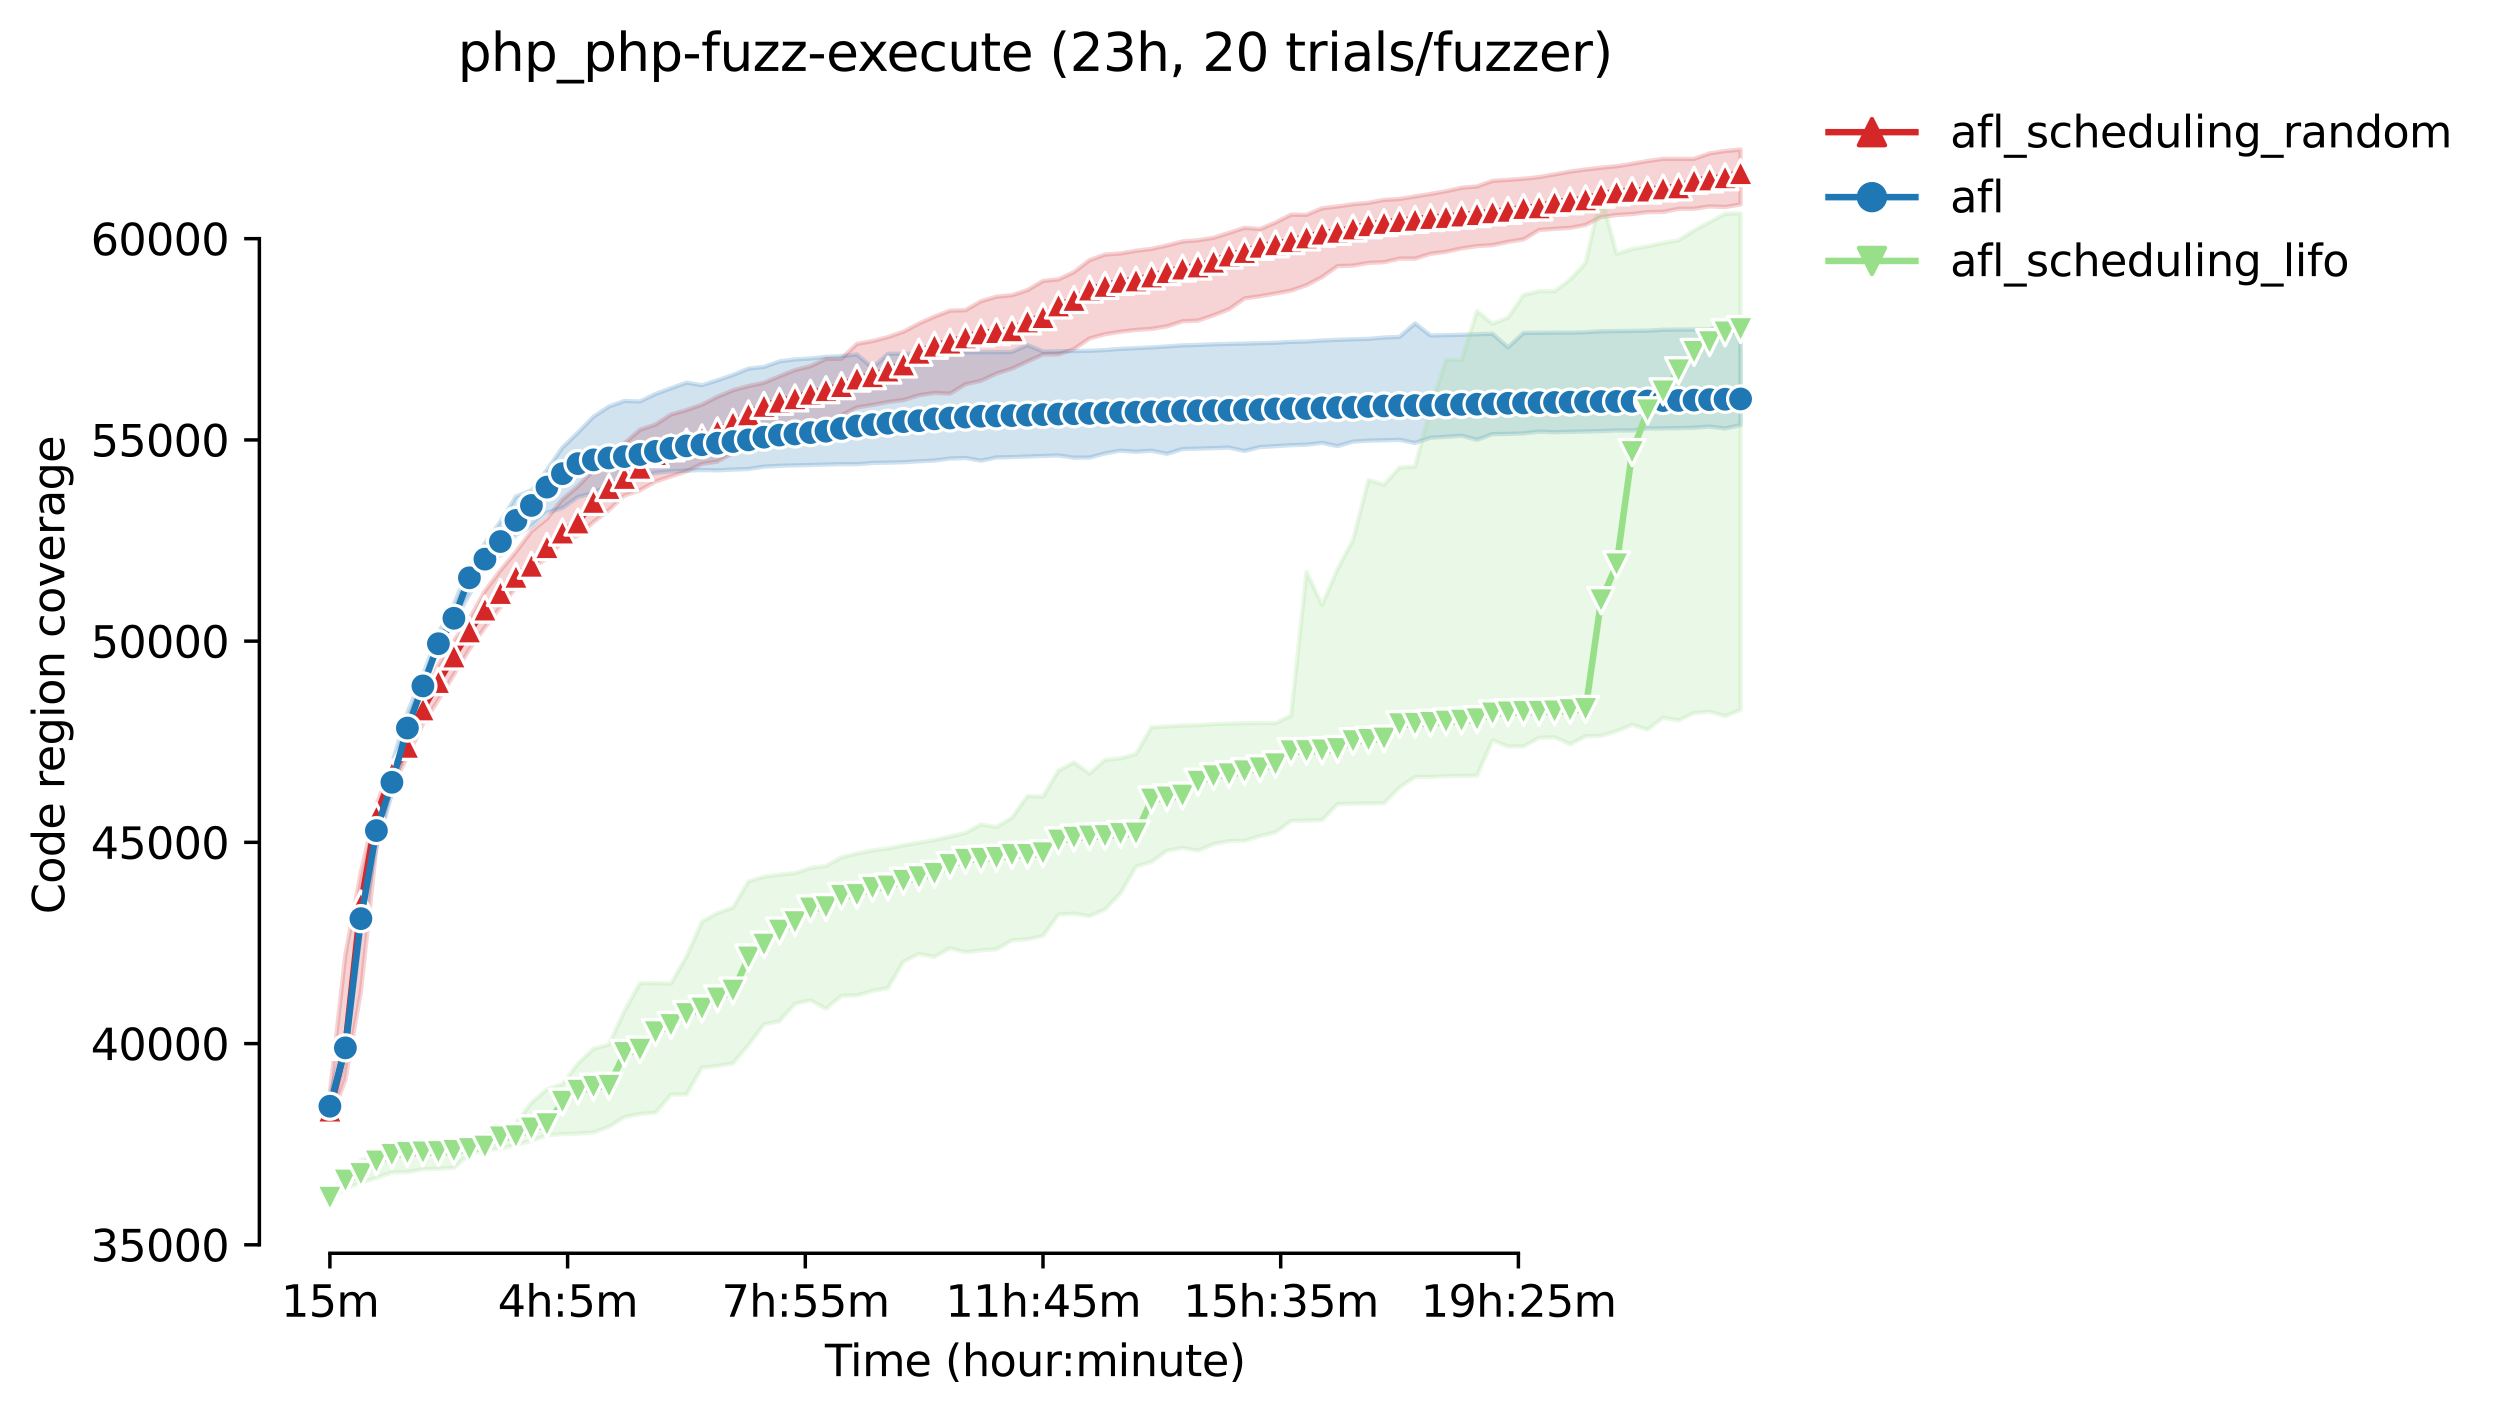 <?xml version="1.0" encoding="utf-8" standalone="no"?>
<!DOCTYPE svg PUBLIC "-//W3C//DTD SVG 1.1//EN"
  "http://www.w3.org/Graphics/SVG/1.1/DTD/svg11.dtd">
<svg height="325.986pt" version="1.1" viewBox="0 0 575.348 325.986" width="575.348pt" xmlns="http://www.w3.org/2000/svg" xmlns:xlink="http://www.w3.org/1999/xlink">
 <defs>
  <style type="text/css">*{stroke-linecap:butt;stroke-linejoin:round;}</style>
 </defs>
 <g id="figure_1">
  <g id="patch_1">
   <path d="M 0 325.986 
L 575.348 325.986 
L 575.348 0 
L 0 0 
z
" style="fill:#ffffff;"/>
  </g>
  <g id="axes_1">
   <g id="patch_2">
    <path d="M 59.691 288.43 
L 416.811 288.43 
L 416.811 22.318 
L 59.691 22.318 
z
" style="fill:#ffffff;"/>
   </g>
   <g id="PolyCollection_1">
    <defs>
     <path d="M 75.923 -74.507 
L 75.923 -67.852 
L 79.491 -77.508 
L 83.059 -97.75 
L 86.626 -131.042 
L 90.194 -144.864 
L 93.762 -151.804 
L 97.329 -159.375 
L 100.897 -164.895 
L 104.464 -170.744 
L 108.032 -176.575 
L 111.6 -181.59 
L 115.167 -186.258 
L 118.735 -190.769 
L 122.303 -195.303 
L 125.87 -197.451 
L 129.438 -201.29 
L 133.005 -202.745 
L 136.573 -205.813 
L 140.141 -208.589 
L 143.708 -211.956 
L 147.276 -213.16 
L 150.844 -215.142 
L 154.411 -216.369 
L 157.979 -217.494 
L 161.547 -219.226 
L 165.114 -219.773 
L 168.682 -221.718 
L 172.249 -223.214 
L 175.817 -223.752 
L 179.385 -226.117 
L 182.952 -226.344 
L 186.52 -228.104 
L 190.088 -228.53 
L 193.655 -230.437 
L 197.223 -232.221 
L 200.79 -232.791 
L 204.358 -233.471 
L 207.926 -233.93 
L 211.493 -235.014 
L 215.061 -235.56 
L 218.629 -235.393 
L 222.196 -237.546 
L 225.764 -238.353 
L 229.332 -240.015 
L 232.899 -241.14 
L 236.467 -242.798 
L 240.034 -244.41 
L 243.602 -244.433 
L 247.17 -245.656 
L 250.737 -248.101 
L 254.305 -249.069 
L 257.873 -249.643 
L 261.44 -250.06 
L 265.008 -250.31 
L 268.575 -250.884 
L 272.143 -252.033 
L 275.711 -252.213 
L 279.278 -253.417 
L 282.846 -254.811 
L 286.414 -257.298 
L 289.981 -257.807 
L 293.549 -258.437 
L 297.117 -259.104 
L 300.684 -260.364 
L 304.252 -262.216 
L 307.819 -264.743 
L 311.387 -264.861 
L 314.955 -265.49 
L 318.522 -265.641 
L 322.09 -266.472 
L 325.658 -266.472 
L 329.225 -267.579 
L 332.793 -268.033 
L 336.361 -268.825 
L 339.928 -269.343 
L 343.496 -269.57 
L 347.063 -270.328 
L 350.631 -270.895 
L 354.199 -273.057 
L 357.766 -273.328 
L 361.334 -273.539 
L 364.902 -274.215 
L 368.469 -276.031 
L 372.037 -276.517 
L 375.604 -276.725 
L 379.172 -277.161 
L 382.74 -277.216 
L 386.307 -277.934 
L 389.875 -277.948 
L 393.443 -278.485 
L 397.01 -278.346 
L 400.578 -278.943 
L 400.578 -291.572 
L 400.578 -291.572 
L 397.01 -291.22 
L 393.443 -290.683 
L 389.875 -289.419 
L 386.307 -289.419 
L 382.74 -289.419 
L 379.172 -288.928 
L 375.604 -288.289 
L 372.037 -287.729 
L 368.469 -287.386 
L 364.902 -286.974 
L 361.334 -286.497 
L 357.766 -285.844 
L 354.199 -285.232 
L 350.631 -284.848 
L 347.063 -284.593 
L 343.496 -284.352 
L 339.928 -283.079 
L 336.361 -282.773 
L 332.793 -281.977 
L 329.225 -281.347 
L 325.658 -280.782 
L 322.09 -280.194 
L 318.522 -279.985 
L 314.955 -279.309 
L 311.387 -278.985 
L 307.819 -278.471 
L 304.252 -278.05 
L 300.684 -276.532 
L 297.117 -276.591 
L 293.549 -274.766 
L 289.981 -273.27 
L 286.414 -273.558 
L 282.846 -272.389 
L 279.278 -271.256 
L 275.711 -270.686 
L 272.143 -270.418 
L 268.575 -269.492 
L 265.008 -268.714 
L 261.44 -268.274 
L 257.873 -267.658 
L 254.305 -267.403 
L 250.737 -266.116 
L 247.17 -263.36 
L 243.602 -261.7 
L 240.034 -261.325 
L 236.467 -259.22 
L 232.899 -258.048 
L 229.332 -257.701 
L 225.764 -256.659 
L 222.196 -254.598 
L 218.629 -254.478 
L 215.061 -253.13 
L 211.493 -251.528 
L 207.926 -249.638 
L 204.358 -248.411 
L 200.79 -247.49 
L 197.223 -246.845 
L 193.655 -243.437 
L 190.088 -243.382 
L 186.52 -241.701 
L 182.952 -240.821 
L 179.385 -239.39 
L 175.817 -237.917 
L 172.249 -237.148 
L 168.682 -236.176 
L 165.114 -234.676 
L 161.547 -232.865 
L 157.979 -231.624 
L 154.411 -230.591 
L 150.844 -228.271 
L 147.276 -227.081 
L 143.708 -223.996 
L 140.141 -220.046 
L 136.573 -217.721 
L 133.005 -214.077 
L 129.438 -211.043 
L 125.87 -206.621 
L 122.303 -203.722 
L 118.735 -198.998 
L 115.167 -194.714 
L 111.6 -189.972 
L 108.032 -183.568 
L 104.464 -178.515 
L 100.897 -173.037 
L 97.329 -164.77 
L 93.762 -156.559 
L 90.194 -150.159 
L 86.626 -140.731 
L 83.059 -125.286 
L 79.491 -106.276 
L 75.923 -74.507 
z
" id="mf50840e9bc" style="stroke:#d62728;stroke-opacity:0.2;"/>
    </defs>
    <g clip-path="url(#pc9fd095434)">
     <use style="fill:#d62728;fill-opacity:0.2;stroke:#d62728;stroke-opacity:0.2;" x="0" xlink:href="#mf50840e9bc" y="325.986"/>
    </g>
   </g>
   <g id="PolyCollection_2">
    <defs>
     <path d="M 75.923 -73.808 
L 75.923 -68.95 
L 79.491 -82.261 
L 83.059 -111.5 
L 86.626 -130.95 
L 90.194 -143.204 
L 93.762 -155.754 
L 97.329 -167.111 
L 100.897 -176.774 
L 104.464 -182.915 
L 108.032 -189.153 
L 111.6 -195.539 
L 115.167 -198.257 
L 118.735 -202.888 
L 122.303 -204.833 
L 125.87 -208.024 
L 129.438 -209.08 
L 133.005 -211.618 
L 136.573 -212.558 
L 140.141 -214.34 
L 143.708 -215.809 
L 147.276 -216.406 
L 150.844 -217.156 
L 154.411 -217.513 
L 157.979 -217.689 
L 161.547 -217.805 
L 165.114 -217.744 
L 168.682 -217.916 
L 172.249 -218.05 
L 175.817 -218.601 
L 179.385 -218.786 
L 182.952 -218.888 
L 186.52 -218.962 
L 190.088 -219.074 
L 193.655 -219.162 
L 197.223 -219.152 
L 200.79 -219.444 
L 204.358 -219.514 
L 207.926 -219.611 
L 211.493 -219.824 
L 215.061 -220 
L 218.629 -220.463 
L 222.196 -220.593 
L 225.764 -219.967 
L 229.332 -220.708 
L 232.899 -220.792 
L 236.467 -220.931 
L 240.034 -221.056 
L 243.602 -221.167 
L 247.17 -220.671 
L 250.737 -220.681 
L 254.305 -221.639 
L 257.873 -222.276 
L 261.44 -222.01 
L 265.008 -222.264 
L 268.575 -221.542 
L 272.143 -222.653 
L 275.711 -222.737 
L 279.278 -222.862 
L 282.846 -222.978 
L 286.414 -222.19 
L 289.981 -223.112 
L 293.549 -223.302 
L 297.117 -223.538 
L 300.684 -223.644 
L 304.252 -224.07 
L 307.819 -223.32 
L 311.387 -224.353 
L 314.955 -224.58 
L 318.522 -224.663 
L 322.09 -224.77 
L 325.658 -224.043 
L 329.225 -225.237 
L 332.793 -225.46 
L 336.361 -225.725 
L 339.928 -224.764 
L 343.496 -226.08 
L 347.063 -226.117 
L 350.631 -226.251 
L 354.199 -226.653 
L 357.766 -226.516 
L 361.334 -226.613 
L 364.902 -226.687 
L 368.469 -226.784 
L 372.037 -226.932 
L 375.604 -226.9 
L 379.172 -227.363 
L 382.74 -227.4 
L 386.307 -227.456 
L 389.875 -227.548 
L 393.443 -227.812 
L 397.01 -227.377 
L 400.578 -228.15 
L 400.578 -251.434 
L 400.578 -251.434 
L 397.01 -251.347 
L 393.443 -250.157 
L 389.875 -250.148 
L 386.307 -250.138 
L 382.74 -250.092 
L 379.172 -249.879 
L 375.604 -249.833 
L 372.037 -249.787 
L 368.469 -249.74 
L 364.902 -249.513 
L 361.334 -249.435 
L 357.766 -249.43 
L 354.199 -249.393 
L 350.631 -249.37 
L 347.063 -246.059 
L 343.496 -249.171 
L 339.928 -249.073 
L 336.361 -248.93 
L 332.793 -248.851 
L 329.225 -248.772 
L 325.658 -251.566 
L 322.09 -248.444 
L 318.522 -248.318 
L 314.955 -247.99 
L 311.387 -247.902 
L 307.819 -247.767 
L 304.252 -247.633 
L 300.684 -247.378 
L 297.117 -247.3 
L 293.549 -247.096 
L 289.981 -247.017 
L 286.414 -246.915 
L 282.846 -246.841 
L 279.278 -246.749 
L 275.711 -246.605 
L 272.143 -246.503 
L 268.575 -246.258 
L 265.008 -246.035 
L 261.44 -245.864 
L 257.873 -245.702 
L 254.305 -245.419 
L 250.737 -245.257 
L 247.17 -245.188 
L 243.602 -245.142 
L 240.034 -245.077 
L 236.467 -246.568 
L 232.899 -244.966 
L 229.332 -244.956 
L 225.764 -244.942 
L 222.196 -244.938 
L 218.629 -244.771 
L 215.061 -244.623 
L 211.493 -244.595 
L 207.926 -244.582 
L 204.358 -244.558 
L 200.79 -241.349 
L 197.223 -244.405 
L 193.655 -244.026 
L 190.088 -243.863 
L 186.52 -243.484 
L 182.952 -243.266 
L 179.385 -242.812 
L 175.817 -241.537 
L 172.249 -241.154 
L 168.682 -239.691 
L 165.114 -238.473 
L 161.547 -237.334 
L 157.979 -237.913 
L 154.411 -236.634 
L 150.844 -235.315 
L 147.276 -233.592 
L 143.708 -233.712 
L 140.141 -232.434 
L 136.573 -230.068 
L 133.005 -226.423 
L 129.438 -222.987 
L 125.87 -217.832 
L 122.303 -213.142 
L 118.735 -211.706 
L 115.167 -205.92 
L 111.6 -200.976 
L 108.032 -195.404 
L 104.464 -187.018 
L 100.897 -180.326 
L 97.329 -170.619 
L 93.762 -162.033 
L 90.194 -150.282 
L 86.626 -137.378 
L 83.059 -118.307 
L 79.491 -87.613 
L 75.923 -73.808 
z
" id="m3a7c80be93" style="stroke:#1f77b4;stroke-opacity:0.2;"/>
    </defs>
    <g clip-path="url(#pc9fd095434)">
     <use style="fill:#1f77b4;fill-opacity:0.2;stroke:#1f77b4;stroke-opacity:0.2;" x="0" xlink:href="#m3a7c80be93" y="325.986"/>
    </g>
   </g>
   <g id="PolyCollection_3">
    <defs>
     <path d="M 75.923 -50.625 
L 75.923 -49.652 
L 79.491 -52.486 
L 83.059 -53.774 
L 86.626 -54.927 
L 90.194 -56.163 
L 93.762 -56.251 
L 97.329 -56.909 
L 100.897 -57.011 
L 104.464 -57.238 
L 108.032 -60.331 
L 111.6 -61.355 
L 115.167 -61.637 
L 118.735 -62.489 
L 122.303 -63.43 
L 125.87 -64.726 
L 129.438 -64.999 
L 133.005 -65.106 
L 136.573 -65.365 
L 140.141 -66.682 
L 143.708 -68.903 
L 147.276 -69.621 
L 150.844 -69.913 
L 154.411 -74.048 
L 157.979 -74.132 
L 161.547 -80.282 
L 165.114 -80.686 
L 168.682 -81.259 
L 172.249 -85.487 
L 175.817 -90.262 
L 179.385 -90.966 
L 182.952 -94.99 
L 186.52 -95.786 
L 190.088 -93.841 
L 193.655 -96.815 
L 197.223 -96.898 
L 200.79 -97.939 
L 204.358 -98.621 
L 207.926 -104.707 
L 211.493 -106.461 
L 215.061 -105.776 
L 218.629 -107.772 
L 222.196 -106.859 
L 225.764 -107.267 
L 229.332 -107.535 
L 232.899 -109.601 
L 236.467 -109.832 
L 240.034 -110.61 
L 243.602 -115.524 
L 247.17 -115.732 
L 250.737 -115.12 
L 254.305 -116.709 
L 257.873 -120.4 
L 261.44 -126.555 
L 265.008 -127.62 
L 268.575 -130.209 
L 272.143 -130.848 
L 275.711 -130.218 
L 279.278 -131.737 
L 282.846 -132.409 
L 286.414 -132.473 
L 289.981 -133.585 
L 293.549 -134.428 
L 297.117 -137.058 
L 300.684 -137.128 
L 304.252 -137.253 
L 307.819 -140.93 
L 311.387 -141.041 
L 314.955 -141.077 
L 318.522 -141.133 
L 322.09 -144.778 
L 325.658 -147.158 
L 329.225 -147.177 
L 332.793 -147.367 
L 336.361 -147.422 
L 339.928 -147.473 
L 343.496 -155.624 
L 347.063 -154.17 
L 350.631 -154.244 
L 354.199 -156.17 
L 357.766 -156.323 
L 361.334 -154.698 
L 364.902 -156.546 
L 368.469 -156.634 
L 372.037 -157.717 
L 375.604 -159.19 
L 379.172 -158.078 
L 382.74 -160.797 
L 386.307 -160.181 
L 389.875 -161.908 
L 393.443 -162.172 
L 397.01 -161.19 
L 400.578 -162.612 
L 400.578 -276.901 
L 400.578 -276.901 
L 397.01 -276.765 
L 393.443 -274.868 
L 389.875 -272.969 
L 386.307 -270.69 
L 382.74 -270.066 
L 379.172 -269.292 
L 375.604 -268.649 
L 372.037 -267.588 
L 368.469 -281.171 
L 364.902 -265.458 
L 361.334 -261.614 
L 357.766 -258.961 
L 354.199 -258.961 
L 350.631 -258.076 
L 347.063 -252.862 
L 343.496 -251.48 
L 339.928 -254.399 
L 336.361 -243.132 
L 332.793 -243.187 
L 329.225 -232.207 
L 325.658 -218.592 
L 322.09 -218.388 
L 318.522 -214.424 
L 314.955 -215.534 
L 311.387 -201.726 
L 307.819 -195.03 
L 304.252 -186.768 
L 300.684 -194.344 
L 297.117 -161.302 
L 293.549 -159.57 
L 289.981 -159.57 
L 286.414 -159.542 
L 282.846 -159.445 
L 279.278 -159.347 
L 275.711 -159.088 
L 272.143 -159.005 
L 268.575 -158.815 
L 265.008 -158.611 
L 261.44 -152.452 
L 257.873 -151.447 
L 254.305 -151.086 
L 250.737 -147.938 
L 247.17 -150.539 
L 243.602 -148.631 
L 240.034 -142.648 
L 236.467 -142.777 
L 232.899 -137.776 
L 229.332 -135.641 
L 225.764 -136.257 
L 222.196 -134.289 
L 218.629 -133.432 
L 215.061 -132.636 
L 211.493 -132.047 
L 207.926 -131.431 
L 204.358 -130.714 
L 200.79 -130.267 
L 197.223 -129.542 
L 193.655 -128.671 
L 190.088 -126.68 
L 186.52 -126.208 
L 182.952 -125.045 
L 179.385 -124.707 
L 175.817 -124.198 
L 172.249 -123.119 
L 168.682 -117.094 
L 165.114 -115.834 
L 161.547 -113.866 
L 157.979 -105.803 
L 154.411 -99.598 
L 150.844 -99.731 
L 147.276 -99.681 
L 143.708 -93.323 
L 140.141 -85.553 
L 136.573 -84.621 
L 133.005 -81.199 
L 129.438 -76.475 
L 125.87 -75.308 
L 122.303 -72.182 
L 118.735 -67.518 
L 115.167 -65.782 
L 111.6 -64.893 
L 108.032 -63.615 
L 104.464 -62.869 
L 100.897 -62.642 
L 97.329 -61.971 
L 93.762 -61.271 
L 90.194 -60.961 
L 86.626 -60.262 
L 83.059 -58.951 
L 79.491 -55.765 
L 75.923 -50.625 
z
" id="m31df1e0027" style="stroke:#98df8a;stroke-opacity:0.2;"/>
    </defs>
    <g clip-path="url(#pc9fd095434)">
     <use style="fill:#98df8a;fill-opacity:0.2;stroke:#98df8a;stroke-opacity:0.2;" x="0" xlink:href="#m31df1e0027" y="325.986"/>
    </g>
   </g>
   <g id="matplotlib.axis_1">
    <g id="xtick_1">
     <g id="line2d_1">
      <defs>
       <path d="M 0 0 
L 0 3.5 
" id="m1d34b6a1e9" style="stroke:#000000;stroke-width:0.8;"/>
      </defs>
      <g>
       <use style="stroke:#000000;stroke-width:0.8;" x="75.923" xlink:href="#m1d34b6a1e9" y="288.43"/>
      </g>
     </g>
     <g id="text_1">
      <!-- 15m -->
      <g transform="translate(64.691 303.029)scale(0.1 -0.1)">
       <defs>
        <path d="M 794 531 
L 1825 531 
L 1825 4091 
L 703 3866 
L 703 4441 
L 1819 4666 
L 2450 4666 
L 2450 531 
L 3481 531 
L 3481 0 
L 794 0 
L 794 531 
z
" id="DejaVuSans-31" transform="scale(0.016)"/>
        <path d="M 691 4666 
L 3169 4666 
L 3169 4134 
L 1269 4134 
L 1269 2991 
Q 1406 3038 1543 3061 
Q 1681 3084 1819 3084 
Q 2600 3084 3056 2656 
Q 3513 2228 3513 1497 
Q 3513 744 3044 326 
Q 2575 -91 1722 -91 
Q 1428 -91 1123 -41 
Q 819 9 494 109 
L 494 744 
Q 775 591 1075 516 
Q 1375 441 1709 441 
Q 2250 441 2565 725 
Q 2881 1009 2881 1497 
Q 2881 1984 2565 2268 
Q 2250 2553 1709 2553 
Q 1456 2553 1204 2497 
Q 953 2441 691 2322 
L 691 4666 
z
" id="DejaVuSans-35" transform="scale(0.016)"/>
        <path d="M 3328 2828 
Q 3544 3216 3844 3400 
Q 4144 3584 4550 3584 
Q 5097 3584 5394 3201 
Q 5691 2819 5691 2113 
L 5691 0 
L 5113 0 
L 5113 2094 
Q 5113 2597 4934 2840 
Q 4756 3084 4391 3084 
Q 3944 3084 3684 2787 
Q 3425 2491 3425 1978 
L 3425 0 
L 2847 0 
L 2847 2094 
Q 2847 2600 2669 2842 
Q 2491 3084 2119 3084 
Q 1678 3084 1418 2786 
Q 1159 2488 1159 1978 
L 1159 0 
L 581 0 
L 581 3500 
L 1159 3500 
L 1159 2956 
Q 1356 3278 1631 3431 
Q 1906 3584 2284 3584 
Q 2666 3584 2933 3390 
Q 3200 3197 3328 2828 
z
" id="DejaVuSans-6d" transform="scale(0.016)"/>
       </defs>
       <use xlink:href="#DejaVuSans-31"/>
       <use x="63.623" xlink:href="#DejaVuSans-35"/>
       <use x="127.246" xlink:href="#DejaVuSans-6d"/>
      </g>
     </g>
    </g>
    <g id="xtick_2">
     <g id="line2d_2">
      <g>
       <use style="stroke:#000000;stroke-width:0.8;" x="130.627" xlink:href="#m1d34b6a1e9" y="288.43"/>
      </g>
     </g>
     <g id="text_2">
      <!-- 4h:5m -->
      <g transform="translate(114.541 303.029)scale(0.1 -0.1)">
       <defs>
        <path d="M 2419 4116 
L 825 1625 
L 2419 1625 
L 2419 4116 
z
M 2253 4666 
L 3047 4666 
L 3047 1625 
L 3713 1625 
L 3713 1100 
L 3047 1100 
L 3047 0 
L 2419 0 
L 2419 1100 
L 313 1100 
L 313 1709 
L 2253 4666 
z
" id="DejaVuSans-34" transform="scale(0.016)"/>
        <path d="M 3513 2113 
L 3513 0 
L 2938 0 
L 2938 2094 
Q 2938 2591 2744 2837 
Q 2550 3084 2163 3084 
Q 1697 3084 1428 2787 
Q 1159 2491 1159 1978 
L 1159 0 
L 581 0 
L 581 4863 
L 1159 4863 
L 1159 2956 
Q 1366 3272 1645 3428 
Q 1925 3584 2291 3584 
Q 2894 3584 3203 3211 
Q 3513 2838 3513 2113 
z
" id="DejaVuSans-68" transform="scale(0.016)"/>
        <path d="M 750 794 
L 1409 794 
L 1409 0 
L 750 0 
L 750 794 
z
M 750 3309 
L 1409 3309 
L 1409 2516 
L 750 2516 
L 750 3309 
z
" id="DejaVuSans-3a" transform="scale(0.016)"/>
       </defs>
       <use xlink:href="#DejaVuSans-34"/>
       <use x="63.623" xlink:href="#DejaVuSans-68"/>
       <use x="127.002" xlink:href="#DejaVuSans-3a"/>
       <use x="160.693" xlink:href="#DejaVuSans-35"/>
       <use x="224.316" xlink:href="#DejaVuSans-6d"/>
      </g>
     </g>
    </g>
    <g id="xtick_3">
     <g id="line2d_3">
      <g>
       <use style="stroke:#000000;stroke-width:0.8;" x="185.331" xlink:href="#m1d34b6a1e9" y="288.43"/>
      </g>
     </g>
     <g id="text_3">
      <!-- 7h:55m -->
      <g transform="translate(166.064 303.029)scale(0.1 -0.1)">
       <defs>
        <path d="M 525 4666 
L 3525 4666 
L 3525 4397 
L 1831 0 
L 1172 0 
L 2766 4134 
L 525 4134 
L 525 4666 
z
" id="DejaVuSans-37" transform="scale(0.016)"/>
       </defs>
       <use xlink:href="#DejaVuSans-37"/>
       <use x="63.623" xlink:href="#DejaVuSans-68"/>
       <use x="127.002" xlink:href="#DejaVuSans-3a"/>
       <use x="160.693" xlink:href="#DejaVuSans-35"/>
       <use x="224.316" xlink:href="#DejaVuSans-35"/>
       <use x="287.939" xlink:href="#DejaVuSans-6d"/>
      </g>
     </g>
    </g>
    <g id="xtick_4">
     <g id="line2d_4">
      <g>
       <use style="stroke:#000000;stroke-width:0.8;" x="240.034" xlink:href="#m1d34b6a1e9" y="288.43"/>
      </g>
     </g>
     <g id="text_4">
      <!-- 11h:45m -->
      <g transform="translate(217.586 303.029)scale(0.1 -0.1)">
       <use xlink:href="#DejaVuSans-31"/>
       <use x="63.623" xlink:href="#DejaVuSans-31"/>
       <use x="127.246" xlink:href="#DejaVuSans-68"/>
       <use x="190.625" xlink:href="#DejaVuSans-3a"/>
       <use x="224.316" xlink:href="#DejaVuSans-34"/>
       <use x="287.939" xlink:href="#DejaVuSans-35"/>
       <use x="351.562" xlink:href="#DejaVuSans-6d"/>
      </g>
     </g>
    </g>
    <g id="xtick_5">
     <g id="line2d_5">
      <g>
       <use style="stroke:#000000;stroke-width:0.8;" x="294.738" xlink:href="#m1d34b6a1e9" y="288.43"/>
      </g>
     </g>
     <g id="text_5">
      <!-- 15h:35m -->
      <g transform="translate(272.29 303.029)scale(0.1 -0.1)">
       <defs>
        <path d="M 2597 2516 
Q 3050 2419 3304 2112 
Q 3559 1806 3559 1356 
Q 3559 666 3084 287 
Q 2609 -91 1734 -91 
Q 1441 -91 1130 -33 
Q 819 25 488 141 
L 488 750 
Q 750 597 1062 519 
Q 1375 441 1716 441 
Q 2309 441 2620 675 
Q 2931 909 2931 1356 
Q 2931 1769 2642 2001 
Q 2353 2234 1838 2234 
L 1294 2234 
L 1294 2753 
L 1863 2753 
Q 2328 2753 2575 2939 
Q 2822 3125 2822 3475 
Q 2822 3834 2567 4026 
Q 2313 4219 1838 4219 
Q 1578 4219 1281 4162 
Q 984 4106 628 3988 
L 628 4550 
Q 988 4650 1302 4700 
Q 1616 4750 1894 4750 
Q 2613 4750 3031 4423 
Q 3450 4097 3450 3541 
Q 3450 3153 3228 2886 
Q 3006 2619 2597 2516 
z
" id="DejaVuSans-33" transform="scale(0.016)"/>
       </defs>
       <use xlink:href="#DejaVuSans-31"/>
       <use x="63.623" xlink:href="#DejaVuSans-35"/>
       <use x="127.246" xlink:href="#DejaVuSans-68"/>
       <use x="190.625" xlink:href="#DejaVuSans-3a"/>
       <use x="224.316" xlink:href="#DejaVuSans-33"/>
       <use x="287.939" xlink:href="#DejaVuSans-35"/>
       <use x="351.562" xlink:href="#DejaVuSans-6d"/>
      </g>
     </g>
    </g>
    <g id="xtick_6">
     <g id="line2d_6">
      <g>
       <use style="stroke:#000000;stroke-width:0.8;" x="349.442" xlink:href="#m1d34b6a1e9" y="288.43"/>
      </g>
     </g>
     <g id="text_6">
      <!-- 19h:25m -->
      <g transform="translate(326.993 303.029)scale(0.1 -0.1)">
       <defs>
        <path d="M 703 97 
L 703 672 
Q 941 559 1184 500 
Q 1428 441 1663 441 
Q 2288 441 2617 861 
Q 2947 1281 2994 2138 
Q 2813 1869 2534 1725 
Q 2256 1581 1919 1581 
Q 1219 1581 811 2004 
Q 403 2428 403 3163 
Q 403 3881 828 4315 
Q 1253 4750 1959 4750 
Q 2769 4750 3195 4129 
Q 3622 3509 3622 2328 
Q 3622 1225 3098 567 
Q 2575 -91 1691 -91 
Q 1453 -91 1209 -44 
Q 966 3 703 97 
z
M 1959 2075 
Q 2384 2075 2632 2365 
Q 2881 2656 2881 3163 
Q 2881 3666 2632 3958 
Q 2384 4250 1959 4250 
Q 1534 4250 1286 3958 
Q 1038 3666 1038 3163 
Q 1038 2656 1286 2365 
Q 1534 2075 1959 2075 
z
" id="DejaVuSans-39" transform="scale(0.016)"/>
        <path d="M 1228 531 
L 3431 531 
L 3431 0 
L 469 0 
L 469 531 
Q 828 903 1448 1529 
Q 2069 2156 2228 2338 
Q 2531 2678 2651 2914 
Q 2772 3150 2772 3378 
Q 2772 3750 2511 3984 
Q 2250 4219 1831 4219 
Q 1534 4219 1204 4116 
Q 875 4013 500 3803 
L 500 4441 
Q 881 4594 1212 4672 
Q 1544 4750 1819 4750 
Q 2544 4750 2975 4387 
Q 3406 4025 3406 3419 
Q 3406 3131 3298 2873 
Q 3191 2616 2906 2266 
Q 2828 2175 2409 1742 
Q 1991 1309 1228 531 
z
" id="DejaVuSans-32" transform="scale(0.016)"/>
       </defs>
       <use xlink:href="#DejaVuSans-31"/>
       <use x="63.623" xlink:href="#DejaVuSans-39"/>
       <use x="127.246" xlink:href="#DejaVuSans-68"/>
       <use x="190.625" xlink:href="#DejaVuSans-3a"/>
       <use x="224.316" xlink:href="#DejaVuSans-32"/>
       <use x="287.939" xlink:href="#DejaVuSans-35"/>
       <use x="351.562" xlink:href="#DejaVuSans-6d"/>
      </g>
     </g>
    </g>
    <g id="text_7">
     <!-- Time (hour:minute) -->
     <g transform="translate(189.844 316.707)scale(0.1 -0.1)">
      <defs>
       <path d="M -19 4666 
L 3928 4666 
L 3928 4134 
L 2272 4134 
L 2272 0 
L 1638 0 
L 1638 4134 
L -19 4134 
L -19 4666 
z
" id="DejaVuSans-54" transform="scale(0.016)"/>
       <path d="M 603 3500 
L 1178 3500 
L 1178 0 
L 603 0 
L 603 3500 
z
M 603 4863 
L 1178 4863 
L 1178 4134 
L 603 4134 
L 603 4863 
z
" id="DejaVuSans-69" transform="scale(0.016)"/>
       <path d="M 3597 1894 
L 3597 1613 
L 953 1613 
Q 991 1019 1311 708 
Q 1631 397 2203 397 
Q 2534 397 2845 478 
Q 3156 559 3463 722 
L 3463 178 
Q 3153 47 2828 -22 
Q 2503 -91 2169 -91 
Q 1331 -91 842 396 
Q 353 884 353 1716 
Q 353 2575 817 3079 
Q 1281 3584 2069 3584 
Q 2775 3584 3186 3129 
Q 3597 2675 3597 1894 
z
M 3022 2063 
Q 3016 2534 2758 2815 
Q 2500 3097 2075 3097 
Q 1594 3097 1305 2825 
Q 1016 2553 972 2059 
L 3022 2063 
z
" id="DejaVuSans-65" transform="scale(0.016)"/>
       <path id="DejaVuSans-20" transform="scale(0.016)"/>
       <path d="M 1984 4856 
Q 1566 4138 1362 3434 
Q 1159 2731 1159 2009 
Q 1159 1288 1364 580 
Q 1569 -128 1984 -844 
L 1484 -844 
Q 1016 -109 783 600 
Q 550 1309 550 2009 
Q 550 2706 781 3412 
Q 1013 4119 1484 4856 
L 1984 4856 
z
" id="DejaVuSans-28" transform="scale(0.016)"/>
       <path d="M 1959 3097 
Q 1497 3097 1228 2736 
Q 959 2375 959 1747 
Q 959 1119 1226 758 
Q 1494 397 1959 397 
Q 2419 397 2687 759 
Q 2956 1122 2956 1747 
Q 2956 2369 2687 2733 
Q 2419 3097 1959 3097 
z
M 1959 3584 
Q 2709 3584 3137 3096 
Q 3566 2609 3566 1747 
Q 3566 888 3137 398 
Q 2709 -91 1959 -91 
Q 1206 -91 779 398 
Q 353 888 353 1747 
Q 353 2609 779 3096 
Q 1206 3584 1959 3584 
z
" id="DejaVuSans-6f" transform="scale(0.016)"/>
       <path d="M 544 1381 
L 544 3500 
L 1119 3500 
L 1119 1403 
Q 1119 906 1312 657 
Q 1506 409 1894 409 
Q 2359 409 2629 706 
Q 2900 1003 2900 1516 
L 2900 3500 
L 3475 3500 
L 3475 0 
L 2900 0 
L 2900 538 
Q 2691 219 2414 64 
Q 2138 -91 1772 -91 
Q 1169 -91 856 284 
Q 544 659 544 1381 
z
M 1991 3584 
L 1991 3584 
z
" id="DejaVuSans-75" transform="scale(0.016)"/>
       <path d="M 2631 2963 
Q 2534 3019 2420 3045 
Q 2306 3072 2169 3072 
Q 1681 3072 1420 2755 
Q 1159 2438 1159 1844 
L 1159 0 
L 581 0 
L 581 3500 
L 1159 3500 
L 1159 2956 
Q 1341 3275 1631 3429 
Q 1922 3584 2338 3584 
Q 2397 3584 2469 3576 
Q 2541 3569 2628 3553 
L 2631 2963 
z
" id="DejaVuSans-72" transform="scale(0.016)"/>
       <path d="M 3513 2113 
L 3513 0 
L 2938 0 
L 2938 2094 
Q 2938 2591 2744 2837 
Q 2550 3084 2163 3084 
Q 1697 3084 1428 2787 
Q 1159 2491 1159 1978 
L 1159 0 
L 581 0 
L 581 3500 
L 1159 3500 
L 1159 2956 
Q 1366 3272 1645 3428 
Q 1925 3584 2291 3584 
Q 2894 3584 3203 3211 
Q 3513 2838 3513 2113 
z
" id="DejaVuSans-6e" transform="scale(0.016)"/>
       <path d="M 1172 4494 
L 1172 3500 
L 2356 3500 
L 2356 3053 
L 1172 3053 
L 1172 1153 
Q 1172 725 1289 603 
Q 1406 481 1766 481 
L 2356 481 
L 2356 0 
L 1766 0 
Q 1100 0 847 248 
Q 594 497 594 1153 
L 594 3053 
L 172 3053 
L 172 3500 
L 594 3500 
L 594 4494 
L 1172 4494 
z
" id="DejaVuSans-74" transform="scale(0.016)"/>
       <path d="M 513 4856 
L 1013 4856 
Q 1481 4119 1714 3412 
Q 1947 2706 1947 2009 
Q 1947 1309 1714 600 
Q 1481 -109 1013 -844 
L 513 -844 
Q 928 -128 1133 580 
Q 1338 1288 1338 2009 
Q 1338 2731 1133 3434 
Q 928 4138 513 4856 
z
" id="DejaVuSans-29" transform="scale(0.016)"/>
      </defs>
      <use xlink:href="#DejaVuSans-54"/>
      <use x="57.959" xlink:href="#DejaVuSans-69"/>
      <use x="85.742" xlink:href="#DejaVuSans-6d"/>
      <use x="183.154" xlink:href="#DejaVuSans-65"/>
      <use x="244.678" xlink:href="#DejaVuSans-20"/>
      <use x="276.465" xlink:href="#DejaVuSans-28"/>
      <use x="315.479" xlink:href="#DejaVuSans-68"/>
      <use x="378.857" xlink:href="#DejaVuSans-6f"/>
      <use x="440.039" xlink:href="#DejaVuSans-75"/>
      <use x="503.418" xlink:href="#DejaVuSans-72"/>
      <use x="542.781" xlink:href="#DejaVuSans-3a"/>
      <use x="576.473" xlink:href="#DejaVuSans-6d"/>
      <use x="673.885" xlink:href="#DejaVuSans-69"/>
      <use x="701.668" xlink:href="#DejaVuSans-6e"/>
      <use x="765.047" xlink:href="#DejaVuSans-75"/>
      <use x="828.426" xlink:href="#DejaVuSans-74"/>
      <use x="867.635" xlink:href="#DejaVuSans-65"/>
      <use x="929.158" xlink:href="#DejaVuSans-29"/>
     </g>
    </g>
   </g>
   <g id="matplotlib.axis_2">
    <g id="ytick_1">
     <g id="line2d_7">
      <defs>
       <path d="M 0 0 
L -3.5 0 
" id="m04a1352c88" style="stroke:#000000;stroke-width:0.8;"/>
      </defs>
      <g>
       <use style="stroke:#000000;stroke-width:0.8;" x="59.691" xlink:href="#m04a1352c88" y="286.481"/>
      </g>
     </g>
     <g id="text_8">
      <!-- 35000 -->
      <g transform="translate(20.878 290.28)scale(0.1 -0.1)">
       <defs>
        <path d="M 2034 4250 
Q 1547 4250 1301 3770 
Q 1056 3291 1056 2328 
Q 1056 1369 1301 889 
Q 1547 409 2034 409 
Q 2525 409 2770 889 
Q 3016 1369 3016 2328 
Q 3016 3291 2770 3770 
Q 2525 4250 2034 4250 
z
M 2034 4750 
Q 2819 4750 3233 4129 
Q 3647 3509 3647 2328 
Q 3647 1150 3233 529 
Q 2819 -91 2034 -91 
Q 1250 -91 836 529 
Q 422 1150 422 2328 
Q 422 3509 836 4129 
Q 1250 4750 2034 4750 
z
" id="DejaVuSans-30" transform="scale(0.016)"/>
       </defs>
       <use xlink:href="#DejaVuSans-33"/>
       <use x="63.623" xlink:href="#DejaVuSans-35"/>
       <use x="127.246" xlink:href="#DejaVuSans-30"/>
       <use x="190.869" xlink:href="#DejaVuSans-30"/>
       <use x="254.492" xlink:href="#DejaVuSans-30"/>
      </g>
     </g>
    </g>
    <g id="ytick_2">
     <g id="line2d_8">
      <g>
       <use style="stroke:#000000;stroke-width:0.8;" x="59.691" xlink:href="#m04a1352c88" y="240.17"/>
      </g>
     </g>
     <g id="text_9">
      <!-- 40000 -->
      <g transform="translate(20.878 243.97)scale(0.1 -0.1)">
       <use xlink:href="#DejaVuSans-34"/>
       <use x="63.623" xlink:href="#DejaVuSans-30"/>
       <use x="127.246" xlink:href="#DejaVuSans-30"/>
       <use x="190.869" xlink:href="#DejaVuSans-30"/>
       <use x="254.492" xlink:href="#DejaVuSans-30"/>
      </g>
     </g>
    </g>
    <g id="ytick_3">
     <g id="line2d_9">
      <g>
       <use style="stroke:#000000;stroke-width:0.8;" x="59.691" xlink:href="#m04a1352c88" y="193.86"/>
      </g>
     </g>
     <g id="text_10">
      <!-- 45000 -->
      <g transform="translate(20.878 197.659)scale(0.1 -0.1)">
       <use xlink:href="#DejaVuSans-34"/>
       <use x="63.623" xlink:href="#DejaVuSans-35"/>
       <use x="127.246" xlink:href="#DejaVuSans-30"/>
       <use x="190.869" xlink:href="#DejaVuSans-30"/>
       <use x="254.492" xlink:href="#DejaVuSans-30"/>
      </g>
     </g>
    </g>
    <g id="ytick_4">
     <g id="line2d_10">
      <g>
       <use style="stroke:#000000;stroke-width:0.8;" x="59.691" xlink:href="#m04a1352c88" y="147.55"/>
      </g>
     </g>
     <g id="text_11">
      <!-- 50000 -->
      <g transform="translate(20.878 151.349)scale(0.1 -0.1)">
       <use xlink:href="#DejaVuSans-35"/>
       <use x="63.623" xlink:href="#DejaVuSans-30"/>
       <use x="127.246" xlink:href="#DejaVuSans-30"/>
       <use x="190.869" xlink:href="#DejaVuSans-30"/>
       <use x="254.492" xlink:href="#DejaVuSans-30"/>
      </g>
     </g>
    </g>
    <g id="ytick_5">
     <g id="line2d_11">
      <g>
       <use style="stroke:#000000;stroke-width:0.8;" x="59.691" xlink:href="#m04a1352c88" y="101.24"/>
      </g>
     </g>
     <g id="text_12">
      <!-- 55000 -->
      <g transform="translate(20.878 105.039)scale(0.1 -0.1)">
       <use xlink:href="#DejaVuSans-35"/>
       <use x="63.623" xlink:href="#DejaVuSans-35"/>
       <use x="127.246" xlink:href="#DejaVuSans-30"/>
       <use x="190.869" xlink:href="#DejaVuSans-30"/>
       <use x="254.492" xlink:href="#DejaVuSans-30"/>
      </g>
     </g>
    </g>
    <g id="ytick_6">
     <g id="line2d_12">
      <g>
       <use style="stroke:#000000;stroke-width:0.8;" x="59.691" xlink:href="#m04a1352c88" y="54.93"/>
      </g>
     </g>
     <g id="text_13">
      <!-- 60000 -->
      <g transform="translate(20.878 58.729)scale(0.1 -0.1)">
       <defs>
        <path d="M 2113 2584 
Q 1688 2584 1439 2293 
Q 1191 2003 1191 1497 
Q 1191 994 1439 701 
Q 1688 409 2113 409 
Q 2538 409 2786 701 
Q 3034 994 3034 1497 
Q 3034 2003 2786 2293 
Q 2538 2584 2113 2584 
z
M 3366 4563 
L 3366 3988 
Q 3128 4100 2886 4159 
Q 2644 4219 2406 4219 
Q 1781 4219 1451 3797 
Q 1122 3375 1075 2522 
Q 1259 2794 1537 2939 
Q 1816 3084 2150 3084 
Q 2853 3084 3261 2657 
Q 3669 2231 3669 1497 
Q 3669 778 3244 343 
Q 2819 -91 2113 -91 
Q 1303 -91 875 529 
Q 447 1150 447 2328 
Q 447 3434 972 4092 
Q 1497 4750 2381 4750 
Q 2619 4750 2861 4703 
Q 3103 4656 3366 4563 
z
" id="DejaVuSans-36" transform="scale(0.016)"/>
       </defs>
       <use xlink:href="#DejaVuSans-36"/>
       <use x="63.623" xlink:href="#DejaVuSans-30"/>
       <use x="127.246" xlink:href="#DejaVuSans-30"/>
       <use x="190.869" xlink:href="#DejaVuSans-30"/>
       <use x="254.492" xlink:href="#DejaVuSans-30"/>
      </g>
     </g>
    </g>
    <g id="text_14">
     <!-- Code region coverage -->
     <g transform="translate(14.798 210.38)rotate(-90)scale(0.1 -0.1)">
      <defs>
       <path d="M 4122 4306 
L 4122 3641 
Q 3803 3938 3442 4084 
Q 3081 4231 2675 4231 
Q 1875 4231 1450 3742 
Q 1025 3253 1025 2328 
Q 1025 1406 1450 917 
Q 1875 428 2675 428 
Q 3081 428 3442 575 
Q 3803 722 4122 1019 
L 4122 359 
Q 3791 134 3420 21 
Q 3050 -91 2638 -91 
Q 1578 -91 968 557 
Q 359 1206 359 2328 
Q 359 3453 968 4101 
Q 1578 4750 2638 4750 
Q 3056 4750 3426 4639 
Q 3797 4528 4122 4306 
z
" id="DejaVuSans-43" transform="scale(0.016)"/>
       <path d="M 2906 2969 
L 2906 4863 
L 3481 4863 
L 3481 0 
L 2906 0 
L 2906 525 
Q 2725 213 2448 61 
Q 2172 -91 1784 -91 
Q 1150 -91 751 415 
Q 353 922 353 1747 
Q 353 2572 751 3078 
Q 1150 3584 1784 3584 
Q 2172 3584 2448 3432 
Q 2725 3281 2906 2969 
z
M 947 1747 
Q 947 1113 1208 752 
Q 1469 391 1925 391 
Q 2381 391 2643 752 
Q 2906 1113 2906 1747 
Q 2906 2381 2643 2742 
Q 2381 3103 1925 3103 
Q 1469 3103 1208 2742 
Q 947 2381 947 1747 
z
" id="DejaVuSans-64" transform="scale(0.016)"/>
       <path d="M 2906 1791 
Q 2906 2416 2648 2759 
Q 2391 3103 1925 3103 
Q 1463 3103 1205 2759 
Q 947 2416 947 1791 
Q 947 1169 1205 825 
Q 1463 481 1925 481 
Q 2391 481 2648 825 
Q 2906 1169 2906 1791 
z
M 3481 434 
Q 3481 -459 3084 -895 
Q 2688 -1331 1869 -1331 
Q 1566 -1331 1297 -1286 
Q 1028 -1241 775 -1147 
L 775 -588 
Q 1028 -725 1275 -790 
Q 1522 -856 1778 -856 
Q 2344 -856 2625 -561 
Q 2906 -266 2906 331 
L 2906 616 
Q 2728 306 2450 153 
Q 2172 0 1784 0 
Q 1141 0 747 490 
Q 353 981 353 1791 
Q 353 2603 747 3093 
Q 1141 3584 1784 3584 
Q 2172 3584 2450 3431 
Q 2728 3278 2906 2969 
L 2906 3500 
L 3481 3500 
L 3481 434 
z
" id="DejaVuSans-67" transform="scale(0.016)"/>
       <path d="M 3122 3366 
L 3122 2828 
Q 2878 2963 2633 3030 
Q 2388 3097 2138 3097 
Q 1578 3097 1268 2742 
Q 959 2388 959 1747 
Q 959 1106 1268 751 
Q 1578 397 2138 397 
Q 2388 397 2633 464 
Q 2878 531 3122 666 
L 3122 134 
Q 2881 22 2623 -34 
Q 2366 -91 2075 -91 
Q 1284 -91 818 406 
Q 353 903 353 1747 
Q 353 2603 823 3093 
Q 1294 3584 2113 3584 
Q 2378 3584 2631 3529 
Q 2884 3475 3122 3366 
z
" id="DejaVuSans-63" transform="scale(0.016)"/>
       <path d="M 191 3500 
L 800 3500 
L 1894 563 
L 2988 3500 
L 3597 3500 
L 2284 0 
L 1503 0 
L 191 3500 
z
" id="DejaVuSans-76" transform="scale(0.016)"/>
       <path d="M 2194 1759 
Q 1497 1759 1228 1600 
Q 959 1441 959 1056 
Q 959 750 1161 570 
Q 1363 391 1709 391 
Q 2188 391 2477 730 
Q 2766 1069 2766 1631 
L 2766 1759 
L 2194 1759 
z
M 3341 1997 
L 3341 0 
L 2766 0 
L 2766 531 
Q 2569 213 2275 61 
Q 1981 -91 1556 -91 
Q 1019 -91 701 211 
Q 384 513 384 1019 
Q 384 1609 779 1909 
Q 1175 2209 1959 2209 
L 2766 2209 
L 2766 2266 
Q 2766 2663 2505 2880 
Q 2244 3097 1772 3097 
Q 1472 3097 1187 3025 
Q 903 2953 641 2809 
L 641 3341 
Q 956 3463 1253 3523 
Q 1550 3584 1831 3584 
Q 2591 3584 2966 3190 
Q 3341 2797 3341 1997 
z
" id="DejaVuSans-61" transform="scale(0.016)"/>
      </defs>
      <use xlink:href="#DejaVuSans-43"/>
      <use x="69.824" xlink:href="#DejaVuSans-6f"/>
      <use x="131.006" xlink:href="#DejaVuSans-64"/>
      <use x="194.482" xlink:href="#DejaVuSans-65"/>
      <use x="256.006" xlink:href="#DejaVuSans-20"/>
      <use x="287.793" xlink:href="#DejaVuSans-72"/>
      <use x="326.656" xlink:href="#DejaVuSans-65"/>
      <use x="388.18" xlink:href="#DejaVuSans-67"/>
      <use x="451.656" xlink:href="#DejaVuSans-69"/>
      <use x="479.439" xlink:href="#DejaVuSans-6f"/>
      <use x="540.621" xlink:href="#DejaVuSans-6e"/>
      <use x="604" xlink:href="#DejaVuSans-20"/>
      <use x="635.787" xlink:href="#DejaVuSans-63"/>
      <use x="690.768" xlink:href="#DejaVuSans-6f"/>
      <use x="751.949" xlink:href="#DejaVuSans-76"/>
      <use x="811.129" xlink:href="#DejaVuSans-65"/>
      <use x="872.652" xlink:href="#DejaVuSans-72"/>
      <use x="913.766" xlink:href="#DejaVuSans-61"/>
      <use x="975.045" xlink:href="#DejaVuSans-67"/>
      <use x="1038.521" xlink:href="#DejaVuSans-65"/>
     </g>
    </g>
   </g>
   <g id="line2d_13">
    <path clip-path="url(#pc9fd095434)" d="M 75.923 255.485 
L 79.491 240.814 
L 83.059 208.05 
L 86.626 187.946 
L 90.194 177.962 
L 93.762 171.756 
L 97.329 163.157 
L 100.897 156.844 
L 104.464 150.963 
L 108.032 145.197 
L 111.6 140.173 
L 115.167 136.361 
L 118.735 132.638 
L 122.303 130.082 
L 125.87 125.803 
L 129.438 122.445 
L 133.005 120.134 
L 136.573 115.388 
L 140.141 112.206 
L 143.708 109.881 
L 147.276 107.533 
L 150.844 104.394 
L 154.411 103.06 
L 157.979 101.758 
L 161.547 100.781 
L 165.114 99.151 
L 168.682 97.192 
L 172.249 95.261 
L 175.817 93.293 
L 179.385 92.353 
L 182.952 91.552 
L 186.52 90.51 
L 190.088 89.681 
L 193.655 88.745 
L 197.223 87.004 
L 200.79 86.462 
L 204.358 85.166 
L 207.926 83.762 
L 211.493 81.062 
L 215.061 79.442 
L 218.629 78.742 
L 222.196 77.529 
L 225.764 76.626 
L 229.332 76.32 
L 232.899 75.899 
L 236.467 73.866 
L 240.034 72.861 
L 243.602 70.175 
L 247.17 68.911 
L 250.737 66.526 
L 254.305 65.683 
L 257.873 64.757 
L 261.44 64.419 
L 265.008 63.511 
L 268.575 62.511 
L 272.143 61.695 
L 275.711 61.218 
L 279.278 60.116 
L 282.846 58.699 
L 286.414 57.884 
L 289.981 56.675 
L 293.549 56.097 
L 297.117 55.379 
L 300.684 54.527 
L 304.252 53.656 
L 307.819 53.239 
L 311.387 52.475 
L 314.955 51.716 
L 318.522 51.197 
L 322.09 50.771 
L 325.658 50.479 
L 329.225 50.062 
L 332.793 49.831 
L 336.361 49.493 
L 339.928 49.164 
L 343.496 48.743 
L 347.063 48.4 
L 350.631 47.761 
L 354.199 47.603 
L 357.766 46.52 
L 361.334 46.195 
L 364.902 45.76 
L 368.469 44.686 
L 372.037 44.158 
L 375.604 43.82 
L 379.172 43.75 
L 382.74 43.255 
L 386.307 43.009 
L 389.875 41.509 
L 393.443 41.171 
L 397.01 40.675 
L 400.578 39.731 
" style="fill:none;stroke:#d62728;stroke-linecap:square;stroke-width:1.5;"/>
    <defs>
     <path d="M 0 -3 
L -3 3 
L 3 3 
z
" id="m8e72d6257c" style="stroke:#ffffff;stroke-linejoin:miter;stroke-width:0.75;"/>
    </defs>
    <g clip-path="url(#pc9fd095434)">
     <use style="fill:#d62728;stroke:#ffffff;stroke-linejoin:miter;stroke-width:0.75;" x="75.923" xlink:href="#m8e72d6257c" y="255.485"/>
     <use style="fill:#d62728;stroke:#ffffff;stroke-linejoin:miter;stroke-width:0.75;" x="79.491" xlink:href="#m8e72d6257c" y="240.814"/>
     <use style="fill:#d62728;stroke:#ffffff;stroke-linejoin:miter;stroke-width:0.75;" x="83.059" xlink:href="#m8e72d6257c" y="208.05"/>
     <use style="fill:#d62728;stroke:#ffffff;stroke-linejoin:miter;stroke-width:0.75;" x="86.626" xlink:href="#m8e72d6257c" y="187.946"/>
     <use style="fill:#d62728;stroke:#ffffff;stroke-linejoin:miter;stroke-width:0.75;" x="90.194" xlink:href="#m8e72d6257c" y="177.962"/>
     <use style="fill:#d62728;stroke:#ffffff;stroke-linejoin:miter;stroke-width:0.75;" x="93.762" xlink:href="#m8e72d6257c" y="171.756"/>
     <use style="fill:#d62728;stroke:#ffffff;stroke-linejoin:miter;stroke-width:0.75;" x="97.329" xlink:href="#m8e72d6257c" y="163.157"/>
     <use style="fill:#d62728;stroke:#ffffff;stroke-linejoin:miter;stroke-width:0.75;" x="100.897" xlink:href="#m8e72d6257c" y="156.844"/>
     <use style="fill:#d62728;stroke:#ffffff;stroke-linejoin:miter;stroke-width:0.75;" x="104.464" xlink:href="#m8e72d6257c" y="150.963"/>
     <use style="fill:#d62728;stroke:#ffffff;stroke-linejoin:miter;stroke-width:0.75;" x="108.032" xlink:href="#m8e72d6257c" y="145.197"/>
     <use style="fill:#d62728;stroke:#ffffff;stroke-linejoin:miter;stroke-width:0.75;" x="111.6" xlink:href="#m8e72d6257c" y="140.173"/>
     <use style="fill:#d62728;stroke:#ffffff;stroke-linejoin:miter;stroke-width:0.75;" x="115.167" xlink:href="#m8e72d6257c" y="136.361"/>
     <use style="fill:#d62728;stroke:#ffffff;stroke-linejoin:miter;stroke-width:0.75;" x="118.735" xlink:href="#m8e72d6257c" y="132.638"/>
     <use style="fill:#d62728;stroke:#ffffff;stroke-linejoin:miter;stroke-width:0.75;" x="122.303" xlink:href="#m8e72d6257c" y="130.082"/>
     <use style="fill:#d62728;stroke:#ffffff;stroke-linejoin:miter;stroke-width:0.75;" x="125.87" xlink:href="#m8e72d6257c" y="125.803"/>
     <use style="fill:#d62728;stroke:#ffffff;stroke-linejoin:miter;stroke-width:0.75;" x="129.438" xlink:href="#m8e72d6257c" y="122.445"/>
     <use style="fill:#d62728;stroke:#ffffff;stroke-linejoin:miter;stroke-width:0.75;" x="133.005" xlink:href="#m8e72d6257c" y="120.134"/>
     <use style="fill:#d62728;stroke:#ffffff;stroke-linejoin:miter;stroke-width:0.75;" x="136.573" xlink:href="#m8e72d6257c" y="115.388"/>
     <use style="fill:#d62728;stroke:#ffffff;stroke-linejoin:miter;stroke-width:0.75;" x="140.141" xlink:href="#m8e72d6257c" y="112.206"/>
     <use style="fill:#d62728;stroke:#ffffff;stroke-linejoin:miter;stroke-width:0.75;" x="143.708" xlink:href="#m8e72d6257c" y="109.881"/>
     <use style="fill:#d62728;stroke:#ffffff;stroke-linejoin:miter;stroke-width:0.75;" x="147.276" xlink:href="#m8e72d6257c" y="107.533"/>
     <use style="fill:#d62728;stroke:#ffffff;stroke-linejoin:miter;stroke-width:0.75;" x="150.844" xlink:href="#m8e72d6257c" y="104.394"/>
     <use style="fill:#d62728;stroke:#ffffff;stroke-linejoin:miter;stroke-width:0.75;" x="154.411" xlink:href="#m8e72d6257c" y="103.06"/>
     <use style="fill:#d62728;stroke:#ffffff;stroke-linejoin:miter;stroke-width:0.75;" x="157.979" xlink:href="#m8e72d6257c" y="101.758"/>
     <use style="fill:#d62728;stroke:#ffffff;stroke-linejoin:miter;stroke-width:0.75;" x="161.547" xlink:href="#m8e72d6257c" y="100.781"/>
     <use style="fill:#d62728;stroke:#ffffff;stroke-linejoin:miter;stroke-width:0.75;" x="165.114" xlink:href="#m8e72d6257c" y="99.151"/>
     <use style="fill:#d62728;stroke:#ffffff;stroke-linejoin:miter;stroke-width:0.75;" x="168.682" xlink:href="#m8e72d6257c" y="97.192"/>
     <use style="fill:#d62728;stroke:#ffffff;stroke-linejoin:miter;stroke-width:0.75;" x="172.249" xlink:href="#m8e72d6257c" y="95.261"/>
     <use style="fill:#d62728;stroke:#ffffff;stroke-linejoin:miter;stroke-width:0.75;" x="175.817" xlink:href="#m8e72d6257c" y="93.293"/>
     <use style="fill:#d62728;stroke:#ffffff;stroke-linejoin:miter;stroke-width:0.75;" x="179.385" xlink:href="#m8e72d6257c" y="92.353"/>
     <use style="fill:#d62728;stroke:#ffffff;stroke-linejoin:miter;stroke-width:0.75;" x="182.952" xlink:href="#m8e72d6257c" y="91.552"/>
     <use style="fill:#d62728;stroke:#ffffff;stroke-linejoin:miter;stroke-width:0.75;" x="186.52" xlink:href="#m8e72d6257c" y="90.51"/>
     <use style="fill:#d62728;stroke:#ffffff;stroke-linejoin:miter;stroke-width:0.75;" x="190.088" xlink:href="#m8e72d6257c" y="89.681"/>
     <use style="fill:#d62728;stroke:#ffffff;stroke-linejoin:miter;stroke-width:0.75;" x="193.655" xlink:href="#m8e72d6257c" y="88.745"/>
     <use style="fill:#d62728;stroke:#ffffff;stroke-linejoin:miter;stroke-width:0.75;" x="197.223" xlink:href="#m8e72d6257c" y="87.004"/>
     <use style="fill:#d62728;stroke:#ffffff;stroke-linejoin:miter;stroke-width:0.75;" x="200.79" xlink:href="#m8e72d6257c" y="86.462"/>
     <use style="fill:#d62728;stroke:#ffffff;stroke-linejoin:miter;stroke-width:0.75;" x="204.358" xlink:href="#m8e72d6257c" y="85.166"/>
     <use style="fill:#d62728;stroke:#ffffff;stroke-linejoin:miter;stroke-width:0.75;" x="207.926" xlink:href="#m8e72d6257c" y="83.762"/>
     <use style="fill:#d62728;stroke:#ffffff;stroke-linejoin:miter;stroke-width:0.75;" x="211.493" xlink:href="#m8e72d6257c" y="81.062"/>
     <use style="fill:#d62728;stroke:#ffffff;stroke-linejoin:miter;stroke-width:0.75;" x="215.061" xlink:href="#m8e72d6257c" y="79.442"/>
     <use style="fill:#d62728;stroke:#ffffff;stroke-linejoin:miter;stroke-width:0.75;" x="218.629" xlink:href="#m8e72d6257c" y="78.742"/>
     <use style="fill:#d62728;stroke:#ffffff;stroke-linejoin:miter;stroke-width:0.75;" x="222.196" xlink:href="#m8e72d6257c" y="77.529"/>
     <use style="fill:#d62728;stroke:#ffffff;stroke-linejoin:miter;stroke-width:0.75;" x="225.764" xlink:href="#m8e72d6257c" y="76.626"/>
     <use style="fill:#d62728;stroke:#ffffff;stroke-linejoin:miter;stroke-width:0.75;" x="229.332" xlink:href="#m8e72d6257c" y="76.32"/>
     <use style="fill:#d62728;stroke:#ffffff;stroke-linejoin:miter;stroke-width:0.75;" x="232.899" xlink:href="#m8e72d6257c" y="75.899"/>
     <use style="fill:#d62728;stroke:#ffffff;stroke-linejoin:miter;stroke-width:0.75;" x="236.467" xlink:href="#m8e72d6257c" y="73.866"/>
     <use style="fill:#d62728;stroke:#ffffff;stroke-linejoin:miter;stroke-width:0.75;" x="240.034" xlink:href="#m8e72d6257c" y="72.861"/>
     <use style="fill:#d62728;stroke:#ffffff;stroke-linejoin:miter;stroke-width:0.75;" x="243.602" xlink:href="#m8e72d6257c" y="70.175"/>
     <use style="fill:#d62728;stroke:#ffffff;stroke-linejoin:miter;stroke-width:0.75;" x="247.17" xlink:href="#m8e72d6257c" y="68.911"/>
     <use style="fill:#d62728;stroke:#ffffff;stroke-linejoin:miter;stroke-width:0.75;" x="250.737" xlink:href="#m8e72d6257c" y="66.526"/>
     <use style="fill:#d62728;stroke:#ffffff;stroke-linejoin:miter;stroke-width:0.75;" x="254.305" xlink:href="#m8e72d6257c" y="65.683"/>
     <use style="fill:#d62728;stroke:#ffffff;stroke-linejoin:miter;stroke-width:0.75;" x="257.873" xlink:href="#m8e72d6257c" y="64.757"/>
     <use style="fill:#d62728;stroke:#ffffff;stroke-linejoin:miter;stroke-width:0.75;" x="261.44" xlink:href="#m8e72d6257c" y="64.419"/>
     <use style="fill:#d62728;stroke:#ffffff;stroke-linejoin:miter;stroke-width:0.75;" x="265.008" xlink:href="#m8e72d6257c" y="63.511"/>
     <use style="fill:#d62728;stroke:#ffffff;stroke-linejoin:miter;stroke-width:0.75;" x="268.575" xlink:href="#m8e72d6257c" y="62.511"/>
     <use style="fill:#d62728;stroke:#ffffff;stroke-linejoin:miter;stroke-width:0.75;" x="272.143" xlink:href="#m8e72d6257c" y="61.695"/>
     <use style="fill:#d62728;stroke:#ffffff;stroke-linejoin:miter;stroke-width:0.75;" x="275.711" xlink:href="#m8e72d6257c" y="61.218"/>
     <use style="fill:#d62728;stroke:#ffffff;stroke-linejoin:miter;stroke-width:0.75;" x="279.278" xlink:href="#m8e72d6257c" y="60.116"/>
     <use style="fill:#d62728;stroke:#ffffff;stroke-linejoin:miter;stroke-width:0.75;" x="282.846" xlink:href="#m8e72d6257c" y="58.699"/>
     <use style="fill:#d62728;stroke:#ffffff;stroke-linejoin:miter;stroke-width:0.75;" x="286.414" xlink:href="#m8e72d6257c" y="57.884"/>
     <use style="fill:#d62728;stroke:#ffffff;stroke-linejoin:miter;stroke-width:0.75;" x="289.981" xlink:href="#m8e72d6257c" y="56.675"/>
     <use style="fill:#d62728;stroke:#ffffff;stroke-linejoin:miter;stroke-width:0.75;" x="293.549" xlink:href="#m8e72d6257c" y="56.097"/>
     <use style="fill:#d62728;stroke:#ffffff;stroke-linejoin:miter;stroke-width:0.75;" x="297.117" xlink:href="#m8e72d6257c" y="55.379"/>
     <use style="fill:#d62728;stroke:#ffffff;stroke-linejoin:miter;stroke-width:0.75;" x="300.684" xlink:href="#m8e72d6257c" y="54.527"/>
     <use style="fill:#d62728;stroke:#ffffff;stroke-linejoin:miter;stroke-width:0.75;" x="304.252" xlink:href="#m8e72d6257c" y="53.656"/>
     <use style="fill:#d62728;stroke:#ffffff;stroke-linejoin:miter;stroke-width:0.75;" x="307.819" xlink:href="#m8e72d6257c" y="53.239"/>
     <use style="fill:#d62728;stroke:#ffffff;stroke-linejoin:miter;stroke-width:0.75;" x="311.387" xlink:href="#m8e72d6257c" y="52.475"/>
     <use style="fill:#d62728;stroke:#ffffff;stroke-linejoin:miter;stroke-width:0.75;" x="314.955" xlink:href="#m8e72d6257c" y="51.716"/>
     <use style="fill:#d62728;stroke:#ffffff;stroke-linejoin:miter;stroke-width:0.75;" x="318.522" xlink:href="#m8e72d6257c" y="51.197"/>
     <use style="fill:#d62728;stroke:#ffffff;stroke-linejoin:miter;stroke-width:0.75;" x="322.09" xlink:href="#m8e72d6257c" y="50.771"/>
     <use style="fill:#d62728;stroke:#ffffff;stroke-linejoin:miter;stroke-width:0.75;" x="325.658" xlink:href="#m8e72d6257c" y="50.479"/>
     <use style="fill:#d62728;stroke:#ffffff;stroke-linejoin:miter;stroke-width:0.75;" x="329.225" xlink:href="#m8e72d6257c" y="50.062"/>
     <use style="fill:#d62728;stroke:#ffffff;stroke-linejoin:miter;stroke-width:0.75;" x="332.793" xlink:href="#m8e72d6257c" y="49.831"/>
     <use style="fill:#d62728;stroke:#ffffff;stroke-linejoin:miter;stroke-width:0.75;" x="336.361" xlink:href="#m8e72d6257c" y="49.493"/>
     <use style="fill:#d62728;stroke:#ffffff;stroke-linejoin:miter;stroke-width:0.75;" x="339.928" xlink:href="#m8e72d6257c" y="49.164"/>
     <use style="fill:#d62728;stroke:#ffffff;stroke-linejoin:miter;stroke-width:0.75;" x="343.496" xlink:href="#m8e72d6257c" y="48.743"/>
     <use style="fill:#d62728;stroke:#ffffff;stroke-linejoin:miter;stroke-width:0.75;" x="347.063" xlink:href="#m8e72d6257c" y="48.4"/>
     <use style="fill:#d62728;stroke:#ffffff;stroke-linejoin:miter;stroke-width:0.75;" x="350.631" xlink:href="#m8e72d6257c" y="47.761"/>
     <use style="fill:#d62728;stroke:#ffffff;stroke-linejoin:miter;stroke-width:0.75;" x="354.199" xlink:href="#m8e72d6257c" y="47.603"/>
     <use style="fill:#d62728;stroke:#ffffff;stroke-linejoin:miter;stroke-width:0.75;" x="357.766" xlink:href="#m8e72d6257c" y="46.52"/>
     <use style="fill:#d62728;stroke:#ffffff;stroke-linejoin:miter;stroke-width:0.75;" x="361.334" xlink:href="#m8e72d6257c" y="46.195"/>
     <use style="fill:#d62728;stroke:#ffffff;stroke-linejoin:miter;stroke-width:0.75;" x="364.902" xlink:href="#m8e72d6257c" y="45.76"/>
     <use style="fill:#d62728;stroke:#ffffff;stroke-linejoin:miter;stroke-width:0.75;" x="368.469" xlink:href="#m8e72d6257c" y="44.686"/>
     <use style="fill:#d62728;stroke:#ffffff;stroke-linejoin:miter;stroke-width:0.75;" x="372.037" xlink:href="#m8e72d6257c" y="44.158"/>
     <use style="fill:#d62728;stroke:#ffffff;stroke-linejoin:miter;stroke-width:0.75;" x="375.604" xlink:href="#m8e72d6257c" y="43.82"/>
     <use style="fill:#d62728;stroke:#ffffff;stroke-linejoin:miter;stroke-width:0.75;" x="379.172" xlink:href="#m8e72d6257c" y="43.75"/>
     <use style="fill:#d62728;stroke:#ffffff;stroke-linejoin:miter;stroke-width:0.75;" x="382.74" xlink:href="#m8e72d6257c" y="43.255"/>
     <use style="fill:#d62728;stroke:#ffffff;stroke-linejoin:miter;stroke-width:0.75;" x="386.307" xlink:href="#m8e72d6257c" y="43.009"/>
     <use style="fill:#d62728;stroke:#ffffff;stroke-linejoin:miter;stroke-width:0.75;" x="389.875" xlink:href="#m8e72d6257c" y="41.509"/>
     <use style="fill:#d62728;stroke:#ffffff;stroke-linejoin:miter;stroke-width:0.75;" x="393.443" xlink:href="#m8e72d6257c" y="41.171"/>
     <use style="fill:#d62728;stroke:#ffffff;stroke-linejoin:miter;stroke-width:0.75;" x="397.01" xlink:href="#m8e72d6257c" y="40.675"/>
     <use style="fill:#d62728;stroke:#ffffff;stroke-linejoin:miter;stroke-width:0.75;" x="400.578" xlink:href="#m8e72d6257c" y="39.731"/>
    </g>
   </g>
   <g id="line2d_14">
    <path clip-path="url(#pc9fd095434)" d="M 75.923 254.587 
L 79.491 241.157 
L 83.059 211.412 
L 86.626 191.151 
L 90.194 180.037 
L 93.762 167.556 
L 97.329 157.854 
L 100.897 148.143 
L 104.464 142.289 
L 108.032 132.976 
L 111.6 128.679 
L 115.167 124.626 
L 118.735 119.769 
L 122.303 116.323 
L 125.87 112.104 
L 129.438 109.006 
L 133.005 106.7 
L 136.573 105.838 
L 140.141 105.394 
L 143.708 105.079 
L 147.276 104.597 
L 150.844 103.884 
L 154.411 103.18 
L 157.979 102.615 
L 161.547 102.351 
L 165.114 101.995 
L 168.682 101.61 
L 172.249 101.24 
L 175.817 100.61 
L 179.385 100.133 
L 182.952 99.874 
L 186.52 99.563 
L 190.088 99.235 
L 193.655 98.6 
L 197.223 98.044 
L 200.79 97.725 
L 204.358 97.405 
L 207.926 97.03 
L 211.493 96.817 
L 215.061 96.4 
L 218.629 96.201 
L 222.196 95.984 
L 225.764 95.789 
L 229.332 95.724 
L 232.899 95.641 
L 236.467 95.544 
L 240.034 95.414 
L 243.602 95.289 
L 247.17 95.219 
L 250.737 95.136 
L 254.305 95.02 
L 257.873 94.909 
L 261.44 94.854 
L 265.008 94.784 
L 268.575 94.682 
L 272.143 94.529 
L 275.711 94.516 
L 279.278 94.502 
L 282.846 94.423 
L 286.414 94.312 
L 289.981 94.275 
L 293.549 94.099 
L 297.117 94.039 
L 300.684 94.029 
L 304.252 93.867 
L 307.819 93.788 
L 311.387 93.728 
L 314.955 93.543 
L 318.522 93.432 
L 322.09 93.349 
L 325.658 93.33 
L 329.225 93.27 
L 332.793 93.168 
L 336.361 93.066 
L 339.928 93.02 
L 343.496 92.955 
L 347.063 92.807 
L 350.631 92.737 
L 354.199 92.663 
L 357.766 92.621 
L 361.334 92.547 
L 364.902 92.432 
L 368.469 92.399 
L 372.037 92.385 
L 375.604 92.344 
L 379.172 92.279 
L 382.74 92.195 
L 386.307 92.158 
L 389.875 92.08 
L 393.443 91.973 
L 397.01 91.88 
L 400.578 91.816 
" style="fill:none;stroke:#1f77b4;stroke-linecap:square;stroke-width:1.5;"/>
    <defs>
     <path d="M 0 3 
C 0.796 3 1.559 2.684 2.121 2.121 
C 2.684 1.559 3 0.796 3 0 
C 3 -0.796 2.684 -1.559 2.121 -2.121 
C 1.559 -2.684 0.796 -3 0 -3 
C -0.796 -3 -1.559 -2.684 -2.121 -2.121 
C -2.684 -1.559 -3 -0.796 -3 0 
C -3 0.796 -2.684 1.559 -2.121 2.121 
C -1.559 2.684 -0.796 3 0 3 
z
" id="m11c1412bc8" style="stroke:#ffffff;stroke-width:0.75;"/>
    </defs>
    <g clip-path="url(#pc9fd095434)">
     <use style="fill:#1f77b4;stroke:#ffffff;stroke-width:0.75;" x="75.923" xlink:href="#m11c1412bc8" y="254.587"/>
     <use style="fill:#1f77b4;stroke:#ffffff;stroke-width:0.75;" x="79.491" xlink:href="#m11c1412bc8" y="241.157"/>
     <use style="fill:#1f77b4;stroke:#ffffff;stroke-width:0.75;" x="83.059" xlink:href="#m11c1412bc8" y="211.412"/>
     <use style="fill:#1f77b4;stroke:#ffffff;stroke-width:0.75;" x="86.626" xlink:href="#m11c1412bc8" y="191.151"/>
     <use style="fill:#1f77b4;stroke:#ffffff;stroke-width:0.75;" x="90.194" xlink:href="#m11c1412bc8" y="180.037"/>
     <use style="fill:#1f77b4;stroke:#ffffff;stroke-width:0.75;" x="93.762" xlink:href="#m11c1412bc8" y="167.556"/>
     <use style="fill:#1f77b4;stroke:#ffffff;stroke-width:0.75;" x="97.329" xlink:href="#m11c1412bc8" y="157.854"/>
     <use style="fill:#1f77b4;stroke:#ffffff;stroke-width:0.75;" x="100.897" xlink:href="#m11c1412bc8" y="148.143"/>
     <use style="fill:#1f77b4;stroke:#ffffff;stroke-width:0.75;" x="104.464" xlink:href="#m11c1412bc8" y="142.289"/>
     <use style="fill:#1f77b4;stroke:#ffffff;stroke-width:0.75;" x="108.032" xlink:href="#m11c1412bc8" y="132.976"/>
     <use style="fill:#1f77b4;stroke:#ffffff;stroke-width:0.75;" x="111.6" xlink:href="#m11c1412bc8" y="128.679"/>
     <use style="fill:#1f77b4;stroke:#ffffff;stroke-width:0.75;" x="115.167" xlink:href="#m11c1412bc8" y="124.626"/>
     <use style="fill:#1f77b4;stroke:#ffffff;stroke-width:0.75;" x="118.735" xlink:href="#m11c1412bc8" y="119.769"/>
     <use style="fill:#1f77b4;stroke:#ffffff;stroke-width:0.75;" x="122.303" xlink:href="#m11c1412bc8" y="116.323"/>
     <use style="fill:#1f77b4;stroke:#ffffff;stroke-width:0.75;" x="125.87" xlink:href="#m11c1412bc8" y="112.104"/>
     <use style="fill:#1f77b4;stroke:#ffffff;stroke-width:0.75;" x="129.438" xlink:href="#m11c1412bc8" y="109.006"/>
     <use style="fill:#1f77b4;stroke:#ffffff;stroke-width:0.75;" x="133.005" xlink:href="#m11c1412bc8" y="106.7"/>
     <use style="fill:#1f77b4;stroke:#ffffff;stroke-width:0.75;" x="136.573" xlink:href="#m11c1412bc8" y="105.838"/>
     <use style="fill:#1f77b4;stroke:#ffffff;stroke-width:0.75;" x="140.141" xlink:href="#m11c1412bc8" y="105.394"/>
     <use style="fill:#1f77b4;stroke:#ffffff;stroke-width:0.75;" x="143.708" xlink:href="#m11c1412bc8" y="105.079"/>
     <use style="fill:#1f77b4;stroke:#ffffff;stroke-width:0.75;" x="147.276" xlink:href="#m11c1412bc8" y="104.597"/>
     <use style="fill:#1f77b4;stroke:#ffffff;stroke-width:0.75;" x="150.844" xlink:href="#m11c1412bc8" y="103.884"/>
     <use style="fill:#1f77b4;stroke:#ffffff;stroke-width:0.75;" x="154.411" xlink:href="#m11c1412bc8" y="103.18"/>
     <use style="fill:#1f77b4;stroke:#ffffff;stroke-width:0.75;" x="157.979" xlink:href="#m11c1412bc8" y="102.615"/>
     <use style="fill:#1f77b4;stroke:#ffffff;stroke-width:0.75;" x="161.547" xlink:href="#m11c1412bc8" y="102.351"/>
     <use style="fill:#1f77b4;stroke:#ffffff;stroke-width:0.75;" x="165.114" xlink:href="#m11c1412bc8" y="101.995"/>
     <use style="fill:#1f77b4;stroke:#ffffff;stroke-width:0.75;" x="168.682" xlink:href="#m11c1412bc8" y="101.61"/>
     <use style="fill:#1f77b4;stroke:#ffffff;stroke-width:0.75;" x="172.249" xlink:href="#m11c1412bc8" y="101.24"/>
     <use style="fill:#1f77b4;stroke:#ffffff;stroke-width:0.75;" x="175.817" xlink:href="#m11c1412bc8" y="100.61"/>
     <use style="fill:#1f77b4;stroke:#ffffff;stroke-width:0.75;" x="179.385" xlink:href="#m11c1412bc8" y="100.133"/>
     <use style="fill:#1f77b4;stroke:#ffffff;stroke-width:0.75;" x="182.952" xlink:href="#m11c1412bc8" y="99.874"/>
     <use style="fill:#1f77b4;stroke:#ffffff;stroke-width:0.75;" x="186.52" xlink:href="#m11c1412bc8" y="99.563"/>
     <use style="fill:#1f77b4;stroke:#ffffff;stroke-width:0.75;" x="190.088" xlink:href="#m11c1412bc8" y="99.235"/>
     <use style="fill:#1f77b4;stroke:#ffffff;stroke-width:0.75;" x="193.655" xlink:href="#m11c1412bc8" y="98.6"/>
     <use style="fill:#1f77b4;stroke:#ffffff;stroke-width:0.75;" x="197.223" xlink:href="#m11c1412bc8" y="98.044"/>
     <use style="fill:#1f77b4;stroke:#ffffff;stroke-width:0.75;" x="200.79" xlink:href="#m11c1412bc8" y="97.725"/>
     <use style="fill:#1f77b4;stroke:#ffffff;stroke-width:0.75;" x="204.358" xlink:href="#m11c1412bc8" y="97.405"/>
     <use style="fill:#1f77b4;stroke:#ffffff;stroke-width:0.75;" x="207.926" xlink:href="#m11c1412bc8" y="97.03"/>
     <use style="fill:#1f77b4;stroke:#ffffff;stroke-width:0.75;" x="211.493" xlink:href="#m11c1412bc8" y="96.817"/>
     <use style="fill:#1f77b4;stroke:#ffffff;stroke-width:0.75;" x="215.061" xlink:href="#m11c1412bc8" y="96.4"/>
     <use style="fill:#1f77b4;stroke:#ffffff;stroke-width:0.75;" x="218.629" xlink:href="#m11c1412bc8" y="96.201"/>
     <use style="fill:#1f77b4;stroke:#ffffff;stroke-width:0.75;" x="222.196" xlink:href="#m11c1412bc8" y="95.984"/>
     <use style="fill:#1f77b4;stroke:#ffffff;stroke-width:0.75;" x="225.764" xlink:href="#m11c1412bc8" y="95.789"/>
     <use style="fill:#1f77b4;stroke:#ffffff;stroke-width:0.75;" x="229.332" xlink:href="#m11c1412bc8" y="95.724"/>
     <use style="fill:#1f77b4;stroke:#ffffff;stroke-width:0.75;" x="232.899" xlink:href="#m11c1412bc8" y="95.641"/>
     <use style="fill:#1f77b4;stroke:#ffffff;stroke-width:0.75;" x="236.467" xlink:href="#m11c1412bc8" y="95.544"/>
     <use style="fill:#1f77b4;stroke:#ffffff;stroke-width:0.75;" x="240.034" xlink:href="#m11c1412bc8" y="95.414"/>
     <use style="fill:#1f77b4;stroke:#ffffff;stroke-width:0.75;" x="243.602" xlink:href="#m11c1412bc8" y="95.289"/>
     <use style="fill:#1f77b4;stroke:#ffffff;stroke-width:0.75;" x="247.17" xlink:href="#m11c1412bc8" y="95.219"/>
     <use style="fill:#1f77b4;stroke:#ffffff;stroke-width:0.75;" x="250.737" xlink:href="#m11c1412bc8" y="95.136"/>
     <use style="fill:#1f77b4;stroke:#ffffff;stroke-width:0.75;" x="254.305" xlink:href="#m11c1412bc8" y="95.02"/>
     <use style="fill:#1f77b4;stroke:#ffffff;stroke-width:0.75;" x="257.873" xlink:href="#m11c1412bc8" y="94.909"/>
     <use style="fill:#1f77b4;stroke:#ffffff;stroke-width:0.75;" x="261.44" xlink:href="#m11c1412bc8" y="94.854"/>
     <use style="fill:#1f77b4;stroke:#ffffff;stroke-width:0.75;" x="265.008" xlink:href="#m11c1412bc8" y="94.784"/>
     <use style="fill:#1f77b4;stroke:#ffffff;stroke-width:0.75;" x="268.575" xlink:href="#m11c1412bc8" y="94.682"/>
     <use style="fill:#1f77b4;stroke:#ffffff;stroke-width:0.75;" x="272.143" xlink:href="#m11c1412bc8" y="94.529"/>
     <use style="fill:#1f77b4;stroke:#ffffff;stroke-width:0.75;" x="275.711" xlink:href="#m11c1412bc8" y="94.516"/>
     <use style="fill:#1f77b4;stroke:#ffffff;stroke-width:0.75;" x="279.278" xlink:href="#m11c1412bc8" y="94.502"/>
     <use style="fill:#1f77b4;stroke:#ffffff;stroke-width:0.75;" x="282.846" xlink:href="#m11c1412bc8" y="94.423"/>
     <use style="fill:#1f77b4;stroke:#ffffff;stroke-width:0.75;" x="286.414" xlink:href="#m11c1412bc8" y="94.312"/>
     <use style="fill:#1f77b4;stroke:#ffffff;stroke-width:0.75;" x="289.981" xlink:href="#m11c1412bc8" y="94.275"/>
     <use style="fill:#1f77b4;stroke:#ffffff;stroke-width:0.75;" x="293.549" xlink:href="#m11c1412bc8" y="94.099"/>
     <use style="fill:#1f77b4;stroke:#ffffff;stroke-width:0.75;" x="297.117" xlink:href="#m11c1412bc8" y="94.039"/>
     <use style="fill:#1f77b4;stroke:#ffffff;stroke-width:0.75;" x="300.684" xlink:href="#m11c1412bc8" y="94.029"/>
     <use style="fill:#1f77b4;stroke:#ffffff;stroke-width:0.75;" x="304.252" xlink:href="#m11c1412bc8" y="93.867"/>
     <use style="fill:#1f77b4;stroke:#ffffff;stroke-width:0.75;" x="307.819" xlink:href="#m11c1412bc8" y="93.788"/>
     <use style="fill:#1f77b4;stroke:#ffffff;stroke-width:0.75;" x="311.387" xlink:href="#m11c1412bc8" y="93.728"/>
     <use style="fill:#1f77b4;stroke:#ffffff;stroke-width:0.75;" x="314.955" xlink:href="#m11c1412bc8" y="93.543"/>
     <use style="fill:#1f77b4;stroke:#ffffff;stroke-width:0.75;" x="318.522" xlink:href="#m11c1412bc8" y="93.432"/>
     <use style="fill:#1f77b4;stroke:#ffffff;stroke-width:0.75;" x="322.09" xlink:href="#m11c1412bc8" y="93.349"/>
     <use style="fill:#1f77b4;stroke:#ffffff;stroke-width:0.75;" x="325.658" xlink:href="#m11c1412bc8" y="93.33"/>
     <use style="fill:#1f77b4;stroke:#ffffff;stroke-width:0.75;" x="329.225" xlink:href="#m11c1412bc8" y="93.27"/>
     <use style="fill:#1f77b4;stroke:#ffffff;stroke-width:0.75;" x="332.793" xlink:href="#m11c1412bc8" y="93.168"/>
     <use style="fill:#1f77b4;stroke:#ffffff;stroke-width:0.75;" x="336.361" xlink:href="#m11c1412bc8" y="93.066"/>
     <use style="fill:#1f77b4;stroke:#ffffff;stroke-width:0.75;" x="339.928" xlink:href="#m11c1412bc8" y="93.02"/>
     <use style="fill:#1f77b4;stroke:#ffffff;stroke-width:0.75;" x="343.496" xlink:href="#m11c1412bc8" y="92.955"/>
     <use style="fill:#1f77b4;stroke:#ffffff;stroke-width:0.75;" x="347.063" xlink:href="#m11c1412bc8" y="92.807"/>
     <use style="fill:#1f77b4;stroke:#ffffff;stroke-width:0.75;" x="350.631" xlink:href="#m11c1412bc8" y="92.737"/>
     <use style="fill:#1f77b4;stroke:#ffffff;stroke-width:0.75;" x="354.199" xlink:href="#m11c1412bc8" y="92.663"/>
     <use style="fill:#1f77b4;stroke:#ffffff;stroke-width:0.75;" x="357.766" xlink:href="#m11c1412bc8" y="92.621"/>
     <use style="fill:#1f77b4;stroke:#ffffff;stroke-width:0.75;" x="361.334" xlink:href="#m11c1412bc8" y="92.547"/>
     <use style="fill:#1f77b4;stroke:#ffffff;stroke-width:0.75;" x="364.902" xlink:href="#m11c1412bc8" y="92.432"/>
     <use style="fill:#1f77b4;stroke:#ffffff;stroke-width:0.75;" x="368.469" xlink:href="#m11c1412bc8" y="92.399"/>
     <use style="fill:#1f77b4;stroke:#ffffff;stroke-width:0.75;" x="372.037" xlink:href="#m11c1412bc8" y="92.385"/>
     <use style="fill:#1f77b4;stroke:#ffffff;stroke-width:0.75;" x="375.604" xlink:href="#m11c1412bc8" y="92.344"/>
     <use style="fill:#1f77b4;stroke:#ffffff;stroke-width:0.75;" x="379.172" xlink:href="#m11c1412bc8" y="92.279"/>
     <use style="fill:#1f77b4;stroke:#ffffff;stroke-width:0.75;" x="382.74" xlink:href="#m11c1412bc8" y="92.195"/>
     <use style="fill:#1f77b4;stroke:#ffffff;stroke-width:0.75;" x="386.307" xlink:href="#m11c1412bc8" y="92.158"/>
     <use style="fill:#1f77b4;stroke:#ffffff;stroke-width:0.75;" x="389.875" xlink:href="#m11c1412bc8" y="92.08"/>
     <use style="fill:#1f77b4;stroke:#ffffff;stroke-width:0.75;" x="393.443" xlink:href="#m11c1412bc8" y="91.973"/>
     <use style="fill:#1f77b4;stroke:#ffffff;stroke-width:0.75;" x="397.01" xlink:href="#m11c1412bc8" y="91.88"/>
     <use style="fill:#1f77b4;stroke:#ffffff;stroke-width:0.75;" x="400.578" xlink:href="#m11c1412bc8" y="91.816"/>
    </g>
   </g>
   <g id="line2d_15">
    <path clip-path="url(#pc9fd095434)" d="M 75.923 275.755 
L 79.491 271.796 
L 83.059 270.295 
L 86.626 267.406 
L 90.194 265.887 
L 93.762 265.437 
L 97.329 265.322 
L 100.897 265.247 
L 104.464 264.988 
L 108.032 264.553 
L 111.6 263.992 
L 115.167 261.858 
L 118.735 261.603 
L 122.303 259.801 
L 125.87 258.838 
L 129.438 253.665 
L 133.005 251.127 
L 136.573 250.234 
L 140.141 249.997 
L 143.708 242.444 
L 147.276 241.671 
L 150.844 237.674 
L 154.411 236.021 
L 157.979 233.483 
L 161.547 232.233 
L 165.114 229.894 
L 168.682 228.079 
L 172.249 220.465 
L 175.817 217.511 
L 179.385 214.283 
L 182.952 212.329 
L 186.52 209.175 
L 190.088 208.888 
L 193.655 206.285 
L 197.223 206.077 
L 200.79 204.47 
L 204.358 204.127 
L 207.926 202.817 
L 211.493 201.992 
L 215.061 201.214 
L 218.629 199.177 
L 222.196 197.991 
L 225.764 197.732 
L 229.332 197.551 
L 232.899 196.87 
L 236.467 196.861 
L 240.034 196.486 
L 243.602 193.55 
L 247.17 192.892 
L 250.737 192.614 
L 254.305 192.527 
L 257.873 192.045 
L 261.44 191.924 
L 265.008 184.117 
L 268.575 183.64 
L 272.143 183.214 
L 275.711 180.018 
L 279.278 178.763 
L 282.846 178.295 
L 286.414 177.605 
L 289.981 176.938 
L 293.549 175.989 
L 297.117 172.997 
L 300.684 172.965 
L 304.252 172.803 
L 307.819 172.502 
L 311.387 170.677 
L 314.955 170.399 
L 318.522 170.08 
L 322.09 166.783 
L 325.658 166.69 
L 329.225 166.486 
L 332.793 166.185 
L 336.361 165.963 
L 339.928 165.639 
L 343.496 164.296 
L 347.063 164.055 
L 350.631 163.967 
L 354.199 163.916 
L 357.766 163.823 
L 361.334 163.532 
L 364.902 163.282 
L 368.469 138.246 
L 372.037 129.985 
L 375.604 104.153 
L 379.172 94.543 
L 382.74 90.186 
L 386.307 85.332 
L 389.875 81.109 
L 393.443 78.853 
L 397.01 76.612 
L 400.578 75.853 
" style="fill:none;stroke:#98df8a;stroke-linecap:square;stroke-width:1.5;"/>
    <defs>
     <path d="M -0 3 
L 3 -3 
L -3 -3 
z
" id="m3b4dd2ea77" style="stroke:#ffffff;stroke-linejoin:miter;stroke-width:0.75;"/>
    </defs>
    <g clip-path="url(#pc9fd095434)">
     <use style="fill:#98df8a;stroke:#ffffff;stroke-linejoin:miter;stroke-width:0.75;" x="75.923" xlink:href="#m3b4dd2ea77" y="275.755"/>
     <use style="fill:#98df8a;stroke:#ffffff;stroke-linejoin:miter;stroke-width:0.75;" x="79.491" xlink:href="#m3b4dd2ea77" y="271.796"/>
     <use style="fill:#98df8a;stroke:#ffffff;stroke-linejoin:miter;stroke-width:0.75;" x="83.059" xlink:href="#m3b4dd2ea77" y="270.295"/>
     <use style="fill:#98df8a;stroke:#ffffff;stroke-linejoin:miter;stroke-width:0.75;" x="86.626" xlink:href="#m3b4dd2ea77" y="267.406"/>
     <use style="fill:#98df8a;stroke:#ffffff;stroke-linejoin:miter;stroke-width:0.75;" x="90.194" xlink:href="#m3b4dd2ea77" y="265.887"/>
     <use style="fill:#98df8a;stroke:#ffffff;stroke-linejoin:miter;stroke-width:0.75;" x="93.762" xlink:href="#m3b4dd2ea77" y="265.437"/>
     <use style="fill:#98df8a;stroke:#ffffff;stroke-linejoin:miter;stroke-width:0.75;" x="97.329" xlink:href="#m3b4dd2ea77" y="265.322"/>
     <use style="fill:#98df8a;stroke:#ffffff;stroke-linejoin:miter;stroke-width:0.75;" x="100.897" xlink:href="#m3b4dd2ea77" y="265.247"/>
     <use style="fill:#98df8a;stroke:#ffffff;stroke-linejoin:miter;stroke-width:0.75;" x="104.464" xlink:href="#m3b4dd2ea77" y="264.988"/>
     <use style="fill:#98df8a;stroke:#ffffff;stroke-linejoin:miter;stroke-width:0.75;" x="108.032" xlink:href="#m3b4dd2ea77" y="264.553"/>
     <use style="fill:#98df8a;stroke:#ffffff;stroke-linejoin:miter;stroke-width:0.75;" x="111.6" xlink:href="#m3b4dd2ea77" y="263.992"/>
     <use style="fill:#98df8a;stroke:#ffffff;stroke-linejoin:miter;stroke-width:0.75;" x="115.167" xlink:href="#m3b4dd2ea77" y="261.858"/>
     <use style="fill:#98df8a;stroke:#ffffff;stroke-linejoin:miter;stroke-width:0.75;" x="118.735" xlink:href="#m3b4dd2ea77" y="261.603"/>
     <use style="fill:#98df8a;stroke:#ffffff;stroke-linejoin:miter;stroke-width:0.75;" x="122.303" xlink:href="#m3b4dd2ea77" y="259.801"/>
     <use style="fill:#98df8a;stroke:#ffffff;stroke-linejoin:miter;stroke-width:0.75;" x="125.87" xlink:href="#m3b4dd2ea77" y="258.838"/>
     <use style="fill:#98df8a;stroke:#ffffff;stroke-linejoin:miter;stroke-width:0.75;" x="129.438" xlink:href="#m3b4dd2ea77" y="253.665"/>
     <use style="fill:#98df8a;stroke:#ffffff;stroke-linejoin:miter;stroke-width:0.75;" x="133.005" xlink:href="#m3b4dd2ea77" y="251.127"/>
     <use style="fill:#98df8a;stroke:#ffffff;stroke-linejoin:miter;stroke-width:0.75;" x="136.573" xlink:href="#m3b4dd2ea77" y="250.234"/>
     <use style="fill:#98df8a;stroke:#ffffff;stroke-linejoin:miter;stroke-width:0.75;" x="140.141" xlink:href="#m3b4dd2ea77" y="249.997"/>
     <use style="fill:#98df8a;stroke:#ffffff;stroke-linejoin:miter;stroke-width:0.75;" x="143.708" xlink:href="#m3b4dd2ea77" y="242.444"/>
     <use style="fill:#98df8a;stroke:#ffffff;stroke-linejoin:miter;stroke-width:0.75;" x="147.276" xlink:href="#m3b4dd2ea77" y="241.671"/>
     <use style="fill:#98df8a;stroke:#ffffff;stroke-linejoin:miter;stroke-width:0.75;" x="150.844" xlink:href="#m3b4dd2ea77" y="237.674"/>
     <use style="fill:#98df8a;stroke:#ffffff;stroke-linejoin:miter;stroke-width:0.75;" x="154.411" xlink:href="#m3b4dd2ea77" y="236.021"/>
     <use style="fill:#98df8a;stroke:#ffffff;stroke-linejoin:miter;stroke-width:0.75;" x="157.979" xlink:href="#m3b4dd2ea77" y="233.483"/>
     <use style="fill:#98df8a;stroke:#ffffff;stroke-linejoin:miter;stroke-width:0.75;" x="161.547" xlink:href="#m3b4dd2ea77" y="232.233"/>
     <use style="fill:#98df8a;stroke:#ffffff;stroke-linejoin:miter;stroke-width:0.75;" x="165.114" xlink:href="#m3b4dd2ea77" y="229.894"/>
     <use style="fill:#98df8a;stroke:#ffffff;stroke-linejoin:miter;stroke-width:0.75;" x="168.682" xlink:href="#m3b4dd2ea77" y="228.079"/>
     <use style="fill:#98df8a;stroke:#ffffff;stroke-linejoin:miter;stroke-width:0.75;" x="172.249" xlink:href="#m3b4dd2ea77" y="220.465"/>
     <use style="fill:#98df8a;stroke:#ffffff;stroke-linejoin:miter;stroke-width:0.75;" x="175.817" xlink:href="#m3b4dd2ea77" y="217.511"/>
     <use style="fill:#98df8a;stroke:#ffffff;stroke-linejoin:miter;stroke-width:0.75;" x="179.385" xlink:href="#m3b4dd2ea77" y="214.283"/>
     <use style="fill:#98df8a;stroke:#ffffff;stroke-linejoin:miter;stroke-width:0.75;" x="182.952" xlink:href="#m3b4dd2ea77" y="212.329"/>
     <use style="fill:#98df8a;stroke:#ffffff;stroke-linejoin:miter;stroke-width:0.75;" x="186.52" xlink:href="#m3b4dd2ea77" y="209.175"/>
     <use style="fill:#98df8a;stroke:#ffffff;stroke-linejoin:miter;stroke-width:0.75;" x="190.088" xlink:href="#m3b4dd2ea77" y="208.888"/>
     <use style="fill:#98df8a;stroke:#ffffff;stroke-linejoin:miter;stroke-width:0.75;" x="193.655" xlink:href="#m3b4dd2ea77" y="206.285"/>
     <use style="fill:#98df8a;stroke:#ffffff;stroke-linejoin:miter;stroke-width:0.75;" x="197.223" xlink:href="#m3b4dd2ea77" y="206.077"/>
     <use style="fill:#98df8a;stroke:#ffffff;stroke-linejoin:miter;stroke-width:0.75;" x="200.79" xlink:href="#m3b4dd2ea77" y="204.47"/>
     <use style="fill:#98df8a;stroke:#ffffff;stroke-linejoin:miter;stroke-width:0.75;" x="204.358" xlink:href="#m3b4dd2ea77" y="204.127"/>
     <use style="fill:#98df8a;stroke:#ffffff;stroke-linejoin:miter;stroke-width:0.75;" x="207.926" xlink:href="#m3b4dd2ea77" y="202.817"/>
     <use style="fill:#98df8a;stroke:#ffffff;stroke-linejoin:miter;stroke-width:0.75;" x="211.493" xlink:href="#m3b4dd2ea77" y="201.992"/>
     <use style="fill:#98df8a;stroke:#ffffff;stroke-linejoin:miter;stroke-width:0.75;" x="215.061" xlink:href="#m3b4dd2ea77" y="201.214"/>
     <use style="fill:#98df8a;stroke:#ffffff;stroke-linejoin:miter;stroke-width:0.75;" x="218.629" xlink:href="#m3b4dd2ea77" y="199.177"/>
     <use style="fill:#98df8a;stroke:#ffffff;stroke-linejoin:miter;stroke-width:0.75;" x="222.196" xlink:href="#m3b4dd2ea77" y="197.991"/>
     <use style="fill:#98df8a;stroke:#ffffff;stroke-linejoin:miter;stroke-width:0.75;" x="225.764" xlink:href="#m3b4dd2ea77" y="197.732"/>
     <use style="fill:#98df8a;stroke:#ffffff;stroke-linejoin:miter;stroke-width:0.75;" x="229.332" xlink:href="#m3b4dd2ea77" y="197.551"/>
     <use style="fill:#98df8a;stroke:#ffffff;stroke-linejoin:miter;stroke-width:0.75;" x="232.899" xlink:href="#m3b4dd2ea77" y="196.87"/>
     <use style="fill:#98df8a;stroke:#ffffff;stroke-linejoin:miter;stroke-width:0.75;" x="236.467" xlink:href="#m3b4dd2ea77" y="196.861"/>
     <use style="fill:#98df8a;stroke:#ffffff;stroke-linejoin:miter;stroke-width:0.75;" x="240.034" xlink:href="#m3b4dd2ea77" y="196.486"/>
     <use style="fill:#98df8a;stroke:#ffffff;stroke-linejoin:miter;stroke-width:0.75;" x="243.602" xlink:href="#m3b4dd2ea77" y="193.55"/>
     <use style="fill:#98df8a;stroke:#ffffff;stroke-linejoin:miter;stroke-width:0.75;" x="247.17" xlink:href="#m3b4dd2ea77" y="192.892"/>
     <use style="fill:#98df8a;stroke:#ffffff;stroke-linejoin:miter;stroke-width:0.75;" x="250.737" xlink:href="#m3b4dd2ea77" y="192.614"/>
     <use style="fill:#98df8a;stroke:#ffffff;stroke-linejoin:miter;stroke-width:0.75;" x="254.305" xlink:href="#m3b4dd2ea77" y="192.527"/>
     <use style="fill:#98df8a;stroke:#ffffff;stroke-linejoin:miter;stroke-width:0.75;" x="257.873" xlink:href="#m3b4dd2ea77" y="192.045"/>
     <use style="fill:#98df8a;stroke:#ffffff;stroke-linejoin:miter;stroke-width:0.75;" x="261.44" xlink:href="#m3b4dd2ea77" y="191.924"/>
     <use style="fill:#98df8a;stroke:#ffffff;stroke-linejoin:miter;stroke-width:0.75;" x="265.008" xlink:href="#m3b4dd2ea77" y="184.117"/>
     <use style="fill:#98df8a;stroke:#ffffff;stroke-linejoin:miter;stroke-width:0.75;" x="268.575" xlink:href="#m3b4dd2ea77" y="183.64"/>
     <use style="fill:#98df8a;stroke:#ffffff;stroke-linejoin:miter;stroke-width:0.75;" x="272.143" xlink:href="#m3b4dd2ea77" y="183.214"/>
     <use style="fill:#98df8a;stroke:#ffffff;stroke-linejoin:miter;stroke-width:0.75;" x="275.711" xlink:href="#m3b4dd2ea77" y="180.018"/>
     <use style="fill:#98df8a;stroke:#ffffff;stroke-linejoin:miter;stroke-width:0.75;" x="279.278" xlink:href="#m3b4dd2ea77" y="178.763"/>
     <use style="fill:#98df8a;stroke:#ffffff;stroke-linejoin:miter;stroke-width:0.75;" x="282.846" xlink:href="#m3b4dd2ea77" y="178.295"/>
     <use style="fill:#98df8a;stroke:#ffffff;stroke-linejoin:miter;stroke-width:0.75;" x="286.414" xlink:href="#m3b4dd2ea77" y="177.605"/>
     <use style="fill:#98df8a;stroke:#ffffff;stroke-linejoin:miter;stroke-width:0.75;" x="289.981" xlink:href="#m3b4dd2ea77" y="176.938"/>
     <use style="fill:#98df8a;stroke:#ffffff;stroke-linejoin:miter;stroke-width:0.75;" x="293.549" xlink:href="#m3b4dd2ea77" y="175.989"/>
     <use style="fill:#98df8a;stroke:#ffffff;stroke-linejoin:miter;stroke-width:0.75;" x="297.117" xlink:href="#m3b4dd2ea77" y="172.997"/>
     <use style="fill:#98df8a;stroke:#ffffff;stroke-linejoin:miter;stroke-width:0.75;" x="300.684" xlink:href="#m3b4dd2ea77" y="172.965"/>
     <use style="fill:#98df8a;stroke:#ffffff;stroke-linejoin:miter;stroke-width:0.75;" x="304.252" xlink:href="#m3b4dd2ea77" y="172.803"/>
     <use style="fill:#98df8a;stroke:#ffffff;stroke-linejoin:miter;stroke-width:0.75;" x="307.819" xlink:href="#m3b4dd2ea77" y="172.502"/>
     <use style="fill:#98df8a;stroke:#ffffff;stroke-linejoin:miter;stroke-width:0.75;" x="311.387" xlink:href="#m3b4dd2ea77" y="170.677"/>
     <use style="fill:#98df8a;stroke:#ffffff;stroke-linejoin:miter;stroke-width:0.75;" x="314.955" xlink:href="#m3b4dd2ea77" y="170.399"/>
     <use style="fill:#98df8a;stroke:#ffffff;stroke-linejoin:miter;stroke-width:0.75;" x="318.522" xlink:href="#m3b4dd2ea77" y="170.08"/>
     <use style="fill:#98df8a;stroke:#ffffff;stroke-linejoin:miter;stroke-width:0.75;" x="322.09" xlink:href="#m3b4dd2ea77" y="166.783"/>
     <use style="fill:#98df8a;stroke:#ffffff;stroke-linejoin:miter;stroke-width:0.75;" x="325.658" xlink:href="#m3b4dd2ea77" y="166.69"/>
     <use style="fill:#98df8a;stroke:#ffffff;stroke-linejoin:miter;stroke-width:0.75;" x="329.225" xlink:href="#m3b4dd2ea77" y="166.486"/>
     <use style="fill:#98df8a;stroke:#ffffff;stroke-linejoin:miter;stroke-width:0.75;" x="332.793" xlink:href="#m3b4dd2ea77" y="166.185"/>
     <use style="fill:#98df8a;stroke:#ffffff;stroke-linejoin:miter;stroke-width:0.75;" x="336.361" xlink:href="#m3b4dd2ea77" y="165.963"/>
     <use style="fill:#98df8a;stroke:#ffffff;stroke-linejoin:miter;stroke-width:0.75;" x="339.928" xlink:href="#m3b4dd2ea77" y="165.639"/>
     <use style="fill:#98df8a;stroke:#ffffff;stroke-linejoin:miter;stroke-width:0.75;" x="343.496" xlink:href="#m3b4dd2ea77" y="164.296"/>
     <use style="fill:#98df8a;stroke:#ffffff;stroke-linejoin:miter;stroke-width:0.75;" x="347.063" xlink:href="#m3b4dd2ea77" y="164.055"/>
     <use style="fill:#98df8a;stroke:#ffffff;stroke-linejoin:miter;stroke-width:0.75;" x="350.631" xlink:href="#m3b4dd2ea77" y="163.967"/>
     <use style="fill:#98df8a;stroke:#ffffff;stroke-linejoin:miter;stroke-width:0.75;" x="354.199" xlink:href="#m3b4dd2ea77" y="163.916"/>
     <use style="fill:#98df8a;stroke:#ffffff;stroke-linejoin:miter;stroke-width:0.75;" x="357.766" xlink:href="#m3b4dd2ea77" y="163.823"/>
     <use style="fill:#98df8a;stroke:#ffffff;stroke-linejoin:miter;stroke-width:0.75;" x="361.334" xlink:href="#m3b4dd2ea77" y="163.532"/>
     <use style="fill:#98df8a;stroke:#ffffff;stroke-linejoin:miter;stroke-width:0.75;" x="364.902" xlink:href="#m3b4dd2ea77" y="163.282"/>
     <use style="fill:#98df8a;stroke:#ffffff;stroke-linejoin:miter;stroke-width:0.75;" x="368.469" xlink:href="#m3b4dd2ea77" y="138.246"/>
     <use style="fill:#98df8a;stroke:#ffffff;stroke-linejoin:miter;stroke-width:0.75;" x="372.037" xlink:href="#m3b4dd2ea77" y="129.985"/>
     <use style="fill:#98df8a;stroke:#ffffff;stroke-linejoin:miter;stroke-width:0.75;" x="375.604" xlink:href="#m3b4dd2ea77" y="104.153"/>
     <use style="fill:#98df8a;stroke:#ffffff;stroke-linejoin:miter;stroke-width:0.75;" x="379.172" xlink:href="#m3b4dd2ea77" y="94.543"/>
     <use style="fill:#98df8a;stroke:#ffffff;stroke-linejoin:miter;stroke-width:0.75;" x="382.74" xlink:href="#m3b4dd2ea77" y="90.186"/>
     <use style="fill:#98df8a;stroke:#ffffff;stroke-linejoin:miter;stroke-width:0.75;" x="386.307" xlink:href="#m3b4dd2ea77" y="85.332"/>
     <use style="fill:#98df8a;stroke:#ffffff;stroke-linejoin:miter;stroke-width:0.75;" x="389.875" xlink:href="#m3b4dd2ea77" y="81.109"/>
     <use style="fill:#98df8a;stroke:#ffffff;stroke-linejoin:miter;stroke-width:0.75;" x="393.443" xlink:href="#m3b4dd2ea77" y="78.853"/>
     <use style="fill:#98df8a;stroke:#ffffff;stroke-linejoin:miter;stroke-width:0.75;" x="397.01" xlink:href="#m3b4dd2ea77" y="76.612"/>
     <use style="fill:#98df8a;stroke:#ffffff;stroke-linejoin:miter;stroke-width:0.75;" x="400.578" xlink:href="#m3b4dd2ea77" y="75.853"/>
    </g>
   </g>
   <g id="line2d_16"/>
   <g id="line2d_17"/>
   <g id="line2d_18"/>
   <g id="patch_3">
    <path d="M 59.691 286.481 
L 59.691 54.93 
" style="fill:none;stroke:#000000;stroke-linecap:square;stroke-linejoin:miter;stroke-width:0.8;"/>
   </g>
   <g id="patch_4">
    <path d="M 75.923 288.43 
L 349.442 288.43 
" style="fill:none;stroke:#000000;stroke-linecap:square;stroke-linejoin:miter;stroke-width:0.8;"/>
   </g>
   <g id="text_15">
    <!-- php_php-fuzz-execute (23h, 20 trials/fuzzer) -->
    <g transform="translate(105.35 16.318)scale(0.12 -0.12)">
     <defs>
      <path d="M 1159 525 
L 1159 -1331 
L 581 -1331 
L 581 3500 
L 1159 3500 
L 1159 2969 
Q 1341 3281 1617 3432 
Q 1894 3584 2278 3584 
Q 2916 3584 3314 3078 
Q 3713 2572 3713 1747 
Q 3713 922 3314 415 
Q 2916 -91 2278 -91 
Q 1894 -91 1617 61 
Q 1341 213 1159 525 
z
M 3116 1747 
Q 3116 2381 2855 2742 
Q 2594 3103 2138 3103 
Q 1681 3103 1420 2742 
Q 1159 2381 1159 1747 
Q 1159 1113 1420 752 
Q 1681 391 2138 391 
Q 2594 391 2855 752 
Q 3116 1113 3116 1747 
z
" id="DejaVuSans-70" transform="scale(0.016)"/>
      <path d="M 3263 -1063 
L 3263 -1509 
L -63 -1509 
L -63 -1063 
L 3263 -1063 
z
" id="DejaVuSans-5f" transform="scale(0.016)"/>
      <path d="M 313 2009 
L 1997 2009 
L 1997 1497 
L 313 1497 
L 313 2009 
z
" id="DejaVuSans-2d" transform="scale(0.016)"/>
      <path d="M 2375 4863 
L 2375 4384 
L 1825 4384 
Q 1516 4384 1395 4259 
Q 1275 4134 1275 3809 
L 1275 3500 
L 2222 3500 
L 2222 3053 
L 1275 3053 
L 1275 0 
L 697 0 
L 697 3053 
L 147 3053 
L 147 3500 
L 697 3500 
L 697 3744 
Q 697 4328 969 4595 
Q 1241 4863 1831 4863 
L 2375 4863 
z
" id="DejaVuSans-66" transform="scale(0.016)"/>
      <path d="M 353 3500 
L 3084 3500 
L 3084 2975 
L 922 459 
L 3084 459 
L 3084 0 
L 275 0 
L 275 525 
L 2438 3041 
L 353 3041 
L 353 3500 
z
" id="DejaVuSans-7a" transform="scale(0.016)"/>
      <path d="M 3513 3500 
L 2247 1797 
L 3578 0 
L 2900 0 
L 1881 1375 
L 863 0 
L 184 0 
L 1544 1831 
L 300 3500 
L 978 3500 
L 1906 2253 
L 2834 3500 
L 3513 3500 
z
" id="DejaVuSans-78" transform="scale(0.016)"/>
      <path d="M 750 794 
L 1409 794 
L 1409 256 
L 897 -744 
L 494 -744 
L 750 256 
L 750 794 
z
" id="DejaVuSans-2c" transform="scale(0.016)"/>
      <path d="M 603 4863 
L 1178 4863 
L 1178 0 
L 603 0 
L 603 4863 
z
" id="DejaVuSans-6c" transform="scale(0.016)"/>
      <path d="M 2834 3397 
L 2834 2853 
Q 2591 2978 2328 3040 
Q 2066 3103 1784 3103 
Q 1356 3103 1142 2972 
Q 928 2841 928 2578 
Q 928 2378 1081 2264 
Q 1234 2150 1697 2047 
L 1894 2003 
Q 2506 1872 2764 1633 
Q 3022 1394 3022 966 
Q 3022 478 2636 193 
Q 2250 -91 1575 -91 
Q 1294 -91 989 -36 
Q 684 19 347 128 
L 347 722 
Q 666 556 975 473 
Q 1284 391 1588 391 
Q 1994 391 2212 530 
Q 2431 669 2431 922 
Q 2431 1156 2273 1281 
Q 2116 1406 1581 1522 
L 1381 1569 
Q 847 1681 609 1914 
Q 372 2147 372 2553 
Q 372 3047 722 3315 
Q 1072 3584 1716 3584 
Q 2034 3584 2315 3537 
Q 2597 3491 2834 3397 
z
" id="DejaVuSans-73" transform="scale(0.016)"/>
      <path d="M 1625 4666 
L 2156 4666 
L 531 -594 
L 0 -594 
L 1625 4666 
z
" id="DejaVuSans-2f" transform="scale(0.016)"/>
     </defs>
     <use xlink:href="#DejaVuSans-70"/>
     <use x="63.477" xlink:href="#DejaVuSans-68"/>
     <use x="126.855" xlink:href="#DejaVuSans-70"/>
     <use x="190.332" xlink:href="#DejaVuSans-5f"/>
     <use x="240.332" xlink:href="#DejaVuSans-70"/>
     <use x="303.809" xlink:href="#DejaVuSans-68"/>
     <use x="367.188" xlink:href="#DejaVuSans-70"/>
     <use x="430.664" xlink:href="#DejaVuSans-2d"/>
     <use x="466.748" xlink:href="#DejaVuSans-66"/>
     <use x="501.953" xlink:href="#DejaVuSans-75"/>
     <use x="565.332" xlink:href="#DejaVuSans-7a"/>
     <use x="617.822" xlink:href="#DejaVuSans-7a"/>
     <use x="670.312" xlink:href="#DejaVuSans-2d"/>
     <use x="706.396" xlink:href="#DejaVuSans-65"/>
     <use x="766.17" xlink:href="#DejaVuSans-78"/>
     <use x="822.225" xlink:href="#DejaVuSans-65"/>
     <use x="883.748" xlink:href="#DejaVuSans-63"/>
     <use x="938.729" xlink:href="#DejaVuSans-75"/>
     <use x="1002.107" xlink:href="#DejaVuSans-74"/>
     <use x="1041.316" xlink:href="#DejaVuSans-65"/>
     <use x="1102.84" xlink:href="#DejaVuSans-20"/>
     <use x="1134.627" xlink:href="#DejaVuSans-28"/>
     <use x="1173.641" xlink:href="#DejaVuSans-32"/>
     <use x="1237.264" xlink:href="#DejaVuSans-33"/>
     <use x="1300.887" xlink:href="#DejaVuSans-68"/>
     <use x="1364.266" xlink:href="#DejaVuSans-2c"/>
     <use x="1396.053" xlink:href="#DejaVuSans-20"/>
     <use x="1427.84" xlink:href="#DejaVuSans-32"/>
     <use x="1491.463" xlink:href="#DejaVuSans-30"/>
     <use x="1555.086" xlink:href="#DejaVuSans-20"/>
     <use x="1586.873" xlink:href="#DejaVuSans-74"/>
     <use x="1626.082" xlink:href="#DejaVuSans-72"/>
     <use x="1667.195" xlink:href="#DejaVuSans-69"/>
     <use x="1694.979" xlink:href="#DejaVuSans-61"/>
     <use x="1756.258" xlink:href="#DejaVuSans-6c"/>
     <use x="1784.041" xlink:href="#DejaVuSans-73"/>
     <use x="1836.141" xlink:href="#DejaVuSans-2f"/>
     <use x="1869.832" xlink:href="#DejaVuSans-66"/>
     <use x="1905.037" xlink:href="#DejaVuSans-75"/>
     <use x="1968.416" xlink:href="#DejaVuSans-7a"/>
     <use x="2020.906" xlink:href="#DejaVuSans-7a"/>
     <use x="2073.396" xlink:href="#DejaVuSans-65"/>
     <use x="2134.92" xlink:href="#DejaVuSans-72"/>
     <use x="2176.033" xlink:href="#DejaVuSans-29"/>
    </g>
   </g>
   <g id="legend_1">
    <g id="line2d_19">
     <path d="M 420.811 30.417 
L 440.811 30.417 
" style="fill:none;stroke:#d62728;stroke-linecap:square;stroke-width:1.5;"/>
    </g>
    <g id="line2d_20">
     <defs>
      <path d="M 0 -3 
L -3 3 
L 3 3 
z
" id="m50e2a0e232" style="stroke:#d62728;stroke-linejoin:miter;"/>
     </defs>
     <g>
      <use style="fill:#d62728;stroke:#d62728;stroke-linejoin:miter;" x="430.811" xlink:href="#m50e2a0e232" y="30.417"/>
     </g>
    </g>
    <g id="text_16">
     <!-- afl_scheduling_random -->
     <g transform="translate(448.811 33.917)scale(0.1 -0.1)">
      <use xlink:href="#DejaVuSans-61"/>
      <use x="61.279" xlink:href="#DejaVuSans-66"/>
      <use x="96.484" xlink:href="#DejaVuSans-6c"/>
      <use x="124.268" xlink:href="#DejaVuSans-5f"/>
      <use x="174.268" xlink:href="#DejaVuSans-73"/>
      <use x="226.367" xlink:href="#DejaVuSans-63"/>
      <use x="281.348" xlink:href="#DejaVuSans-68"/>
      <use x="344.727" xlink:href="#DejaVuSans-65"/>
      <use x="406.25" xlink:href="#DejaVuSans-64"/>
      <use x="469.727" xlink:href="#DejaVuSans-75"/>
      <use x="533.105" xlink:href="#DejaVuSans-6c"/>
      <use x="560.889" xlink:href="#DejaVuSans-69"/>
      <use x="588.672" xlink:href="#DejaVuSans-6e"/>
      <use x="652.051" xlink:href="#DejaVuSans-67"/>
      <use x="715.527" xlink:href="#DejaVuSans-5f"/>
      <use x="765.527" xlink:href="#DejaVuSans-72"/>
      <use x="806.641" xlink:href="#DejaVuSans-61"/>
      <use x="867.92" xlink:href="#DejaVuSans-6e"/>
      <use x="931.299" xlink:href="#DejaVuSans-64"/>
      <use x="994.775" xlink:href="#DejaVuSans-6f"/>
      <use x="1055.957" xlink:href="#DejaVuSans-6d"/>
     </g>
    </g>
    <g id="line2d_21">
     <path d="M 420.811 45.373 
L 440.811 45.373 
" style="fill:none;stroke:#1f77b4;stroke-linecap:square;stroke-width:1.5;"/>
    </g>
    <g id="line2d_22">
     <defs>
      <path d="M 0 3 
C 0.796 3 1.559 2.684 2.121 2.121 
C 2.684 1.559 3 0.796 3 0 
C 3 -0.796 2.684 -1.559 2.121 -2.121 
C 1.559 -2.684 0.796 -3 0 -3 
C -0.796 -3 -1.559 -2.684 -2.121 -2.121 
C -2.684 -1.559 -3 -0.796 -3 0 
C -3 0.796 -2.684 1.559 -2.121 2.121 
C -1.559 2.684 -0.796 3 0 3 
z
" id="m6a7c2f1588" style="stroke:#1f77b4;"/>
     </defs>
     <g>
      <use style="fill:#1f77b4;stroke:#1f77b4;" x="430.811" xlink:href="#m6a7c2f1588" y="45.373"/>
     </g>
    </g>
    <g id="text_17">
     <!-- afl -->
     <g transform="translate(448.811 48.873)scale(0.1 -0.1)">
      <use xlink:href="#DejaVuSans-61"/>
      <use x="61.279" xlink:href="#DejaVuSans-66"/>
      <use x="96.484" xlink:href="#DejaVuSans-6c"/>
     </g>
    </g>
    <g id="line2d_23">
     <path d="M 420.811 60.051 
L 440.811 60.051 
" style="fill:none;stroke:#98df8a;stroke-linecap:square;stroke-width:1.5;"/>
    </g>
    <g id="line2d_24">
     <defs>
      <path d="M -0 3 
L 3 -3 
L -3 -3 
z
" id="m0034615580" style="stroke:#98df8a;stroke-linejoin:miter;"/>
     </defs>
     <g>
      <use style="fill:#98df8a;stroke:#98df8a;stroke-linejoin:miter;" x="430.811" xlink:href="#m0034615580" y="60.051"/>
     </g>
    </g>
    <g id="text_18">
     <!-- afl_scheduling_lifo -->
     <g transform="translate(448.811 63.551)scale(0.1 -0.1)">
      <use xlink:href="#DejaVuSans-61"/>
      <use x="61.279" xlink:href="#DejaVuSans-66"/>
      <use x="96.484" xlink:href="#DejaVuSans-6c"/>
      <use x="124.268" xlink:href="#DejaVuSans-5f"/>
      <use x="174.268" xlink:href="#DejaVuSans-73"/>
      <use x="226.367" xlink:href="#DejaVuSans-63"/>
      <use x="281.348" xlink:href="#DejaVuSans-68"/>
      <use x="344.727" xlink:href="#DejaVuSans-65"/>
      <use x="406.25" xlink:href="#DejaVuSans-64"/>
      <use x="469.727" xlink:href="#DejaVuSans-75"/>
      <use x="533.105" xlink:href="#DejaVuSans-6c"/>
      <use x="560.889" xlink:href="#DejaVuSans-69"/>
      <use x="588.672" xlink:href="#DejaVuSans-6e"/>
      <use x="652.051" xlink:href="#DejaVuSans-67"/>
      <use x="715.527" xlink:href="#DejaVuSans-5f"/>
      <use x="765.527" xlink:href="#DejaVuSans-6c"/>
      <use x="793.311" xlink:href="#DejaVuSans-69"/>
      <use x="821.094" xlink:href="#DejaVuSans-66"/>
      <use x="856.299" xlink:href="#DejaVuSans-6f"/>
     </g>
    </g>
   </g>
  </g>
 </g>
 <defs>
  <clipPath id="pc9fd095434">
   <rect height="266.112" width="357.12" x="59.691" y="22.318"/>
  </clipPath>
 </defs>
</svg>
